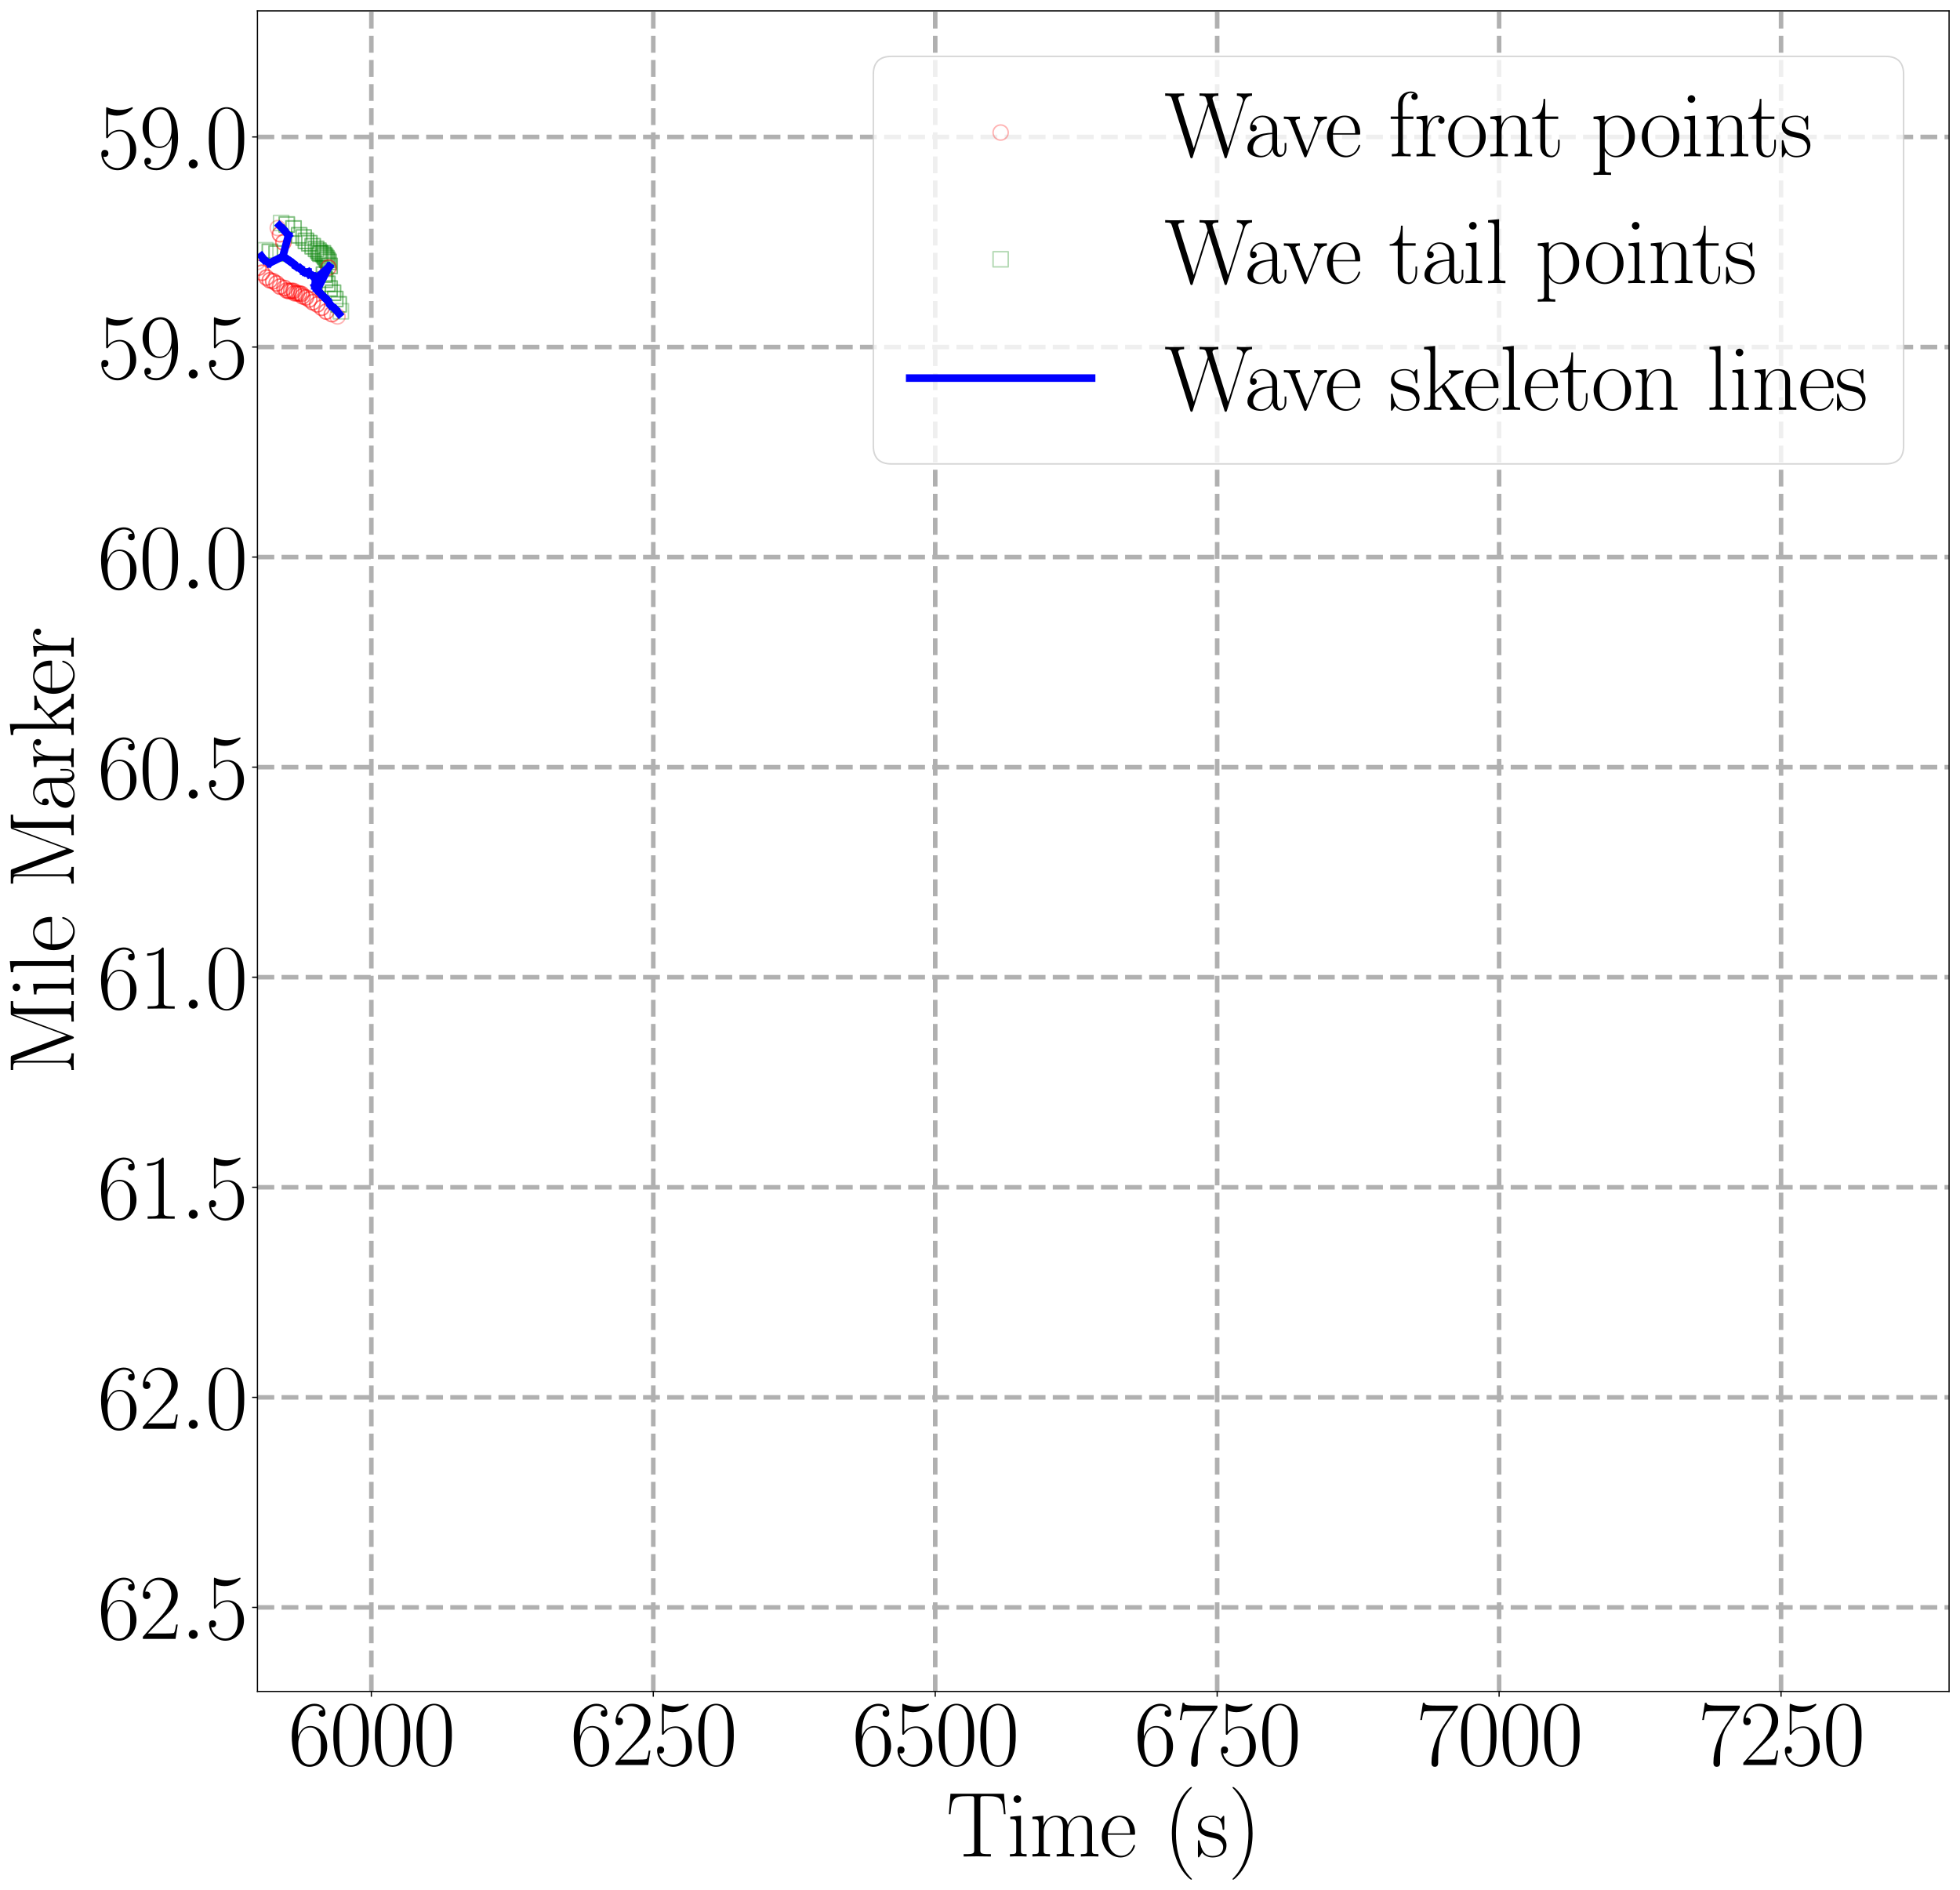 <?xml version="1.0" encoding="utf-8" standalone="no"?>
<!DOCTYPE svg PUBLIC "-//W3C//DTD SVG 1.1//EN"
  "http://www.w3.org/Graphics/SVG/1.1/DTD/svg11.dtd">
<svg xmlns:xlink="http://www.w3.org/1999/xlink" width="1293.039pt" height="1247.01pt" viewBox="0 0 1293.039 1247.01" xmlns="http://www.w3.org/2000/svg" version="1.1">
 <defs>
  <style type="text/css">*{stroke-linejoin: round; stroke-linecap: butt}</style>
 </defs>
 <g id="figure_1">
  <g id="patch_1">
   <path d="M 0 1247.01 
L 1293.039 1247.01 
L 1293.039 0 
L 0 0 
z
" style="fill: #ffffff"/>
  </g>
  <g id="axes_1">
   <g id="patch_2">
    <path d="M 169.839 1116 
L 1285.839 1116 
L 1285.839 7.2 
L 169.839 7.2 
L 169.839 1116 
z
" style="fill: none; opacity: 0"/>
   </g>
   <g id="PathCollection_1">
    <defs>
     <path id="C0_0_97314f91be" d="M 0 5 
C 1.326 5 2.598 4.473 3.536 3.536 
C 4.473 2.598 5 1.326 5 -0 
C 5 -1.326 4.473 -2.598 3.536 -3.536 
C 2.598 -4.473 1.326 -5 0 -5 
C -1.326 -5 -2.598 -4.473 -3.536 -3.536 
C -4.473 -2.598 -5 -1.326 -5 0 
C -5 1.326 -4.473 2.598 -3.536 3.536 
C -2.598 4.473 -1.326 5 0 5 
z
"/>
    </defs>
    <g clip-path="url(#p3c4542618c)">
     <use xlink:href="#C0_0_97314f91be" x="169.839" y="172.808" style="fill: none; stroke: #ff0000; stroke-opacity: 0.3"/>
    </g>
    <g clip-path="url(#p3c4542618c)">
     <use xlink:href="#C0_0_97314f91be" x="170.583" y="176.565" style="fill: none; stroke: #ff0000; stroke-opacity: 0.3"/>
    </g>
   </g>
   <g id="PathCollection_2">
    <path d="M 170.047 170.12 
L 180.047 170.12 
L 180.047 160.12 
L 170.047 160.12 
L 170.047 170.12 
z
" clip-path="url(#p3c4542618c)" style="fill: none; stroke: #008000; stroke-opacity: 0.3"/>
    <path d="M 173.023 171.167 
L 183.023 171.167 
L 183.023 161.167 
L 173.023 161.167 
L 173.023 171.167 
z
" clip-path="url(#p3c4542618c)" style="fill: none; stroke: #008000; stroke-opacity: 0.3"/>
   </g>
   <g id="PathCollection_3">
    <defs>
     <path id="C1_0_7e316faf91" d="M 0 5 
C 1.326 5 2.598 4.473 3.536 3.536 
C 4.473 2.598 5 1.326 5 -0 
C 5 -1.326 4.473 -2.598 3.536 -3.536 
C 2.598 -4.473 1.326 -5 0 -5 
C -1.326 -5 -2.598 -4.473 -3.536 -3.536 
C -4.473 -2.598 -5 -1.326 -5 0 
C -5 1.326 -4.473 2.598 -3.536 3.536 
C -2.598 4.473 -1.326 5 0 5 
z
"/>
    </defs>
    <g clip-path="url(#p3c4542618c)">
     <use xlink:href="#C1_0_7e316faf91" x="183.231" y="150.452" style="fill: none; stroke: #ff0000; stroke-opacity: 0.3"/>
    </g>
    <g clip-path="url(#p3c4542618c)">
     <use xlink:href="#C1_0_7e316faf91" x="184.719" y="154.53" style="fill: none; stroke: #ff0000; stroke-opacity: 0.3"/>
    </g>
   </g>
   <g id="PathCollection_4">
    <path d="M 180.463 152.097 
L 190.463 152.097 
L 190.463 142.097 
L 180.463 142.097 
L 180.463 152.097 
z
" clip-path="url(#p3c4542618c)" style="fill: none; stroke: #008000; stroke-opacity: 0.3"/>
    <path d="M 184.183 153.142 
L 194.183 153.142 
L 194.183 143.142 
L 184.183 143.142 
L 184.183 153.142 
z
" clip-path="url(#p3c4542618c)" style="fill: none; stroke: #008000; stroke-opacity: 0.3"/>
   </g>
   <g id="PathCollection_5">
    <defs>
     <path id="C2_0_2245c84e45" d="M 0 5 
C 1.326 5 2.598 4.473 3.536 3.536 
C 4.473 2.598 5 1.326 5 -0 
C 5 -1.326 4.473 -2.598 3.536 -3.536 
C 2.598 -4.473 1.326 -5 0 -5 
C -1.326 -5 -2.598 -4.473 -3.536 -3.536 
C -4.473 -2.598 -5 -1.326 -5 0 
C -5 1.326 -4.473 2.598 -3.536 3.536 
C -2.598 4.473 -1.326 5 0 5 
z
"/>
    </defs>
    <g clip-path="url(#p3c4542618c)">
     <use xlink:href="#C2_0_2245c84e45" x="170.583" y="176.565" style="fill: none; stroke: #ff0000; stroke-opacity: 0.3"/>
    </g>
    <g clip-path="url(#p3c4542618c)">
     <use xlink:href="#C2_0_2245c84e45" x="172.815" y="179.963" style="fill: none; stroke: #ff0000; stroke-opacity: 0.3"/>
    </g>
   </g>
   <g id="PathCollection_6">
    <path d="M 173.023 171.167 
L 183.023 171.167 
L 183.023 161.167 
L 173.023 161.167 
L 173.023 171.167 
z
" clip-path="url(#p3c4542618c)" style="fill: none; stroke: #008000; stroke-opacity: 0.3"/>
    <path d="M 177.487 172.312 
L 187.487 172.312 
L 187.487 162.312 
L 177.487 162.312 
L 177.487 172.312 
z
" clip-path="url(#p3c4542618c)" style="fill: none; stroke: #008000; stroke-opacity: 0.3"/>
   </g>
   <g id="PathCollection_7">
    <defs>
     <path id="C3_0_a056f35494" d="M 0 5 
C 1.326 5 2.598 4.473 3.536 3.536 
C 4.473 2.598 5 1.326 5 -0 
C 5 -1.326 4.473 -2.598 3.536 -3.536 
C 2.598 -4.473 1.326 -5 0 -5 
C -1.326 -5 -2.598 -4.473 -3.536 -3.536 
C -4.473 -2.598 -5 -1.326 -5 0 
C -5 1.326 -4.473 2.598 -3.536 3.536 
C -2.598 4.473 -1.326 5 0 5 
z
"/>
    </defs>
    <g clip-path="url(#p3c4542618c)">
     <use xlink:href="#C3_0_a056f35494" x="184.719" y="154.53" style="fill: none; stroke: #ff0000; stroke-opacity: 0.3"/>
    </g>
    <g clip-path="url(#p3c4542618c)">
     <use xlink:href="#C3_0_a056f35494" x="186.951" y="159.962" style="fill: none; stroke: #ff0000; stroke-opacity: 0.3"/>
    </g>
   </g>
   <g id="PathCollection_8">
    <path d="M 184.183 153.142 
L 194.183 153.142 
L 194.183 143.142 
L 184.183 143.142 
L 184.183 153.142 
z
" clip-path="url(#p3c4542618c)" style="fill: none; stroke: #008000; stroke-opacity: 0.3"/>
    <path d="M 188.647 155.771 
L 198.647 155.771 
L 198.647 145.771 
L 188.647 145.771 
L 188.647 155.771 
z
" clip-path="url(#p3c4542618c)" style="fill: none; stroke: #008000; stroke-opacity: 0.3"/>
   </g>
   <g id="PathCollection_9">
    <path d="M 172.815 184.963 
C 174.141 184.963 175.413 184.436 176.351 183.498 
C 177.288 182.561 177.815 181.289 177.815 179.963 
C 177.815 178.637 177.288 177.365 176.351 176.427 
C 175.413 175.49 174.141 174.963 172.815 174.963 
C 171.489 174.963 170.217 175.49 169.28 176.427 
C 168.342 177.365 167.815 178.637 167.815 179.963 
C 167.815 181.289 168.342 182.561 169.28 183.498 
C 170.217 184.436 171.489 184.963 172.815 184.963 
L 172.815 184.963 
z
" clip-path="url(#p3c4542618c)" style="fill: none; stroke: #ff0000; stroke-opacity: 0.3"/>
   </g>
   <g id="PathCollection_10">
    <path d="M 177.487 172.312 
L 187.487 172.312 
L 187.487 162.312 
L 177.487 162.312 
L 177.487 172.312 
z
" clip-path="url(#p3c4542618c)" style="fill: none; stroke: #008000; stroke-opacity: 0.3"/>
   </g>
   <g id="PathCollection_11">
    <path d="M 175.791 188.153 
C 177.117 188.153 178.389 187.626 179.327 186.689 
C 180.264 185.751 180.791 184.479 180.791 183.153 
C 180.791 181.827 180.264 180.555 179.327 179.617 
C 178.389 178.68 177.117 178.153 175.791 178.153 
C 174.465 178.153 173.193 178.68 172.256 179.617 
C 171.318 180.555 170.791 181.827 170.791 183.153 
C 170.791 184.479 171.318 185.751 172.256 186.689 
C 173.193 187.626 174.465 188.153 175.791 188.153 
L 175.791 188.153 
z
" clip-path="url(#p3c4542618c)" style="fill: none; stroke: #ff0000; stroke-opacity: 0.3"/>
   </g>
   <g id="PathCollection_12">
    <path d="M 192.367 160.251 
L 202.367 160.251 
L 202.367 150.251 
L 192.367 150.251 
L 192.367 160.251 
z
" clip-path="url(#p3c4542618c)" style="fill: none; stroke: #008000; stroke-opacity: 0.3"/>
   </g>
   <g id="PathCollection_13">
    <path d="M 186.951 164.962 
C 188.277 164.962 189.549 164.436 190.487 163.498 
C 191.424 162.56 191.951 161.288 191.951 159.962 
C 191.951 158.636 191.424 157.365 190.487 156.427 
C 189.549 155.489 188.277 154.962 186.951 154.962 
C 185.625 154.962 184.353 155.489 183.416 156.427 
C 182.478 157.365 181.951 158.636 181.951 159.962 
C 181.951 161.288 182.478 162.56 183.416 163.498 
C 184.353 164.436 185.625 164.962 186.951 164.962 
L 186.951 164.962 
z
" clip-path="url(#p3c4542618c)" style="fill: none; stroke: #ff0000; stroke-opacity: 0.3"/>
   </g>
   <g id="PathCollection_14">
    <path d="M 188.647 155.771 
L 198.647 155.771 
L 198.647 145.771 
L 188.647 145.771 
L 188.647 155.771 
z
" clip-path="url(#p3c4542618c)" style="fill: none; stroke: #008000; stroke-opacity: 0.3"/>
   </g>
   <g id="PathCollection_15">
    <defs>
     <path id="C4_0_55f776c949" d="M 0 5 
C 1.326 5 2.598 4.473 3.536 3.536 
C 4.473 2.598 5 1.326 5 -0 
C 5 -1.326 4.473 -2.598 3.536 -3.536 
C 2.598 -4.473 1.326 -5 0 -5 
C -1.326 -5 -2.598 -4.473 -3.536 -3.536 
C -4.473 -2.598 -5 -1.326 -5 0 
C -5 1.326 -4.473 2.598 -3.536 3.536 
C -2.598 4.473 -1.326 5 0 5 
z
"/>
    </defs>
    <g clip-path="url(#p3c4542618c)">
     <use xlink:href="#C4_0_55f776c949" x="175.791" y="183.153" style="fill: none; stroke: #ff0000; stroke-opacity: 0.3"/>
    </g>
    <g clip-path="url(#p3c4542618c)">
     <use xlink:href="#C4_0_55f776c949" x="178.023" y="184.945" style="fill: none; stroke: #ff0000; stroke-opacity: 0.3"/>
    </g>
   </g>
   <g id="PathCollection_16">
    <path d="M 192.367 160.251 
L 202.367 160.251 
L 202.367 150.251 
L 192.367 150.251 
L 192.367 160.251 
z
" clip-path="url(#p3c4542618c)" style="fill: none; stroke: #008000; stroke-opacity: 0.3"/>
    <path d="M 195.343 161.71 
L 205.343 161.71 
L 205.343 151.71 
L 195.343 151.71 
L 195.343 161.71 
z
" clip-path="url(#p3c4542618c)" style="fill: none; stroke: #008000; stroke-opacity: 0.3"/>
   </g>
   <g id="PathCollection_17">
    <defs>
     <path id="C5_0_faf1b3a413" d="M 0 5 
C 1.326 5 2.598 4.473 3.536 3.536 
C 4.473 2.598 5 1.326 5 -0 
C 5 -1.326 4.473 -2.598 3.536 -3.536 
C 2.598 -4.473 1.326 -5 0 -5 
C -1.326 -5 -2.598 -4.473 -3.536 -3.536 
C -4.473 -2.598 -5 -1.326 -5 0 
C -5 1.326 -4.473 2.598 -3.536 3.536 
C -2.598 4.473 -1.326 5 0 5 
z
"/>
    </defs>
    <g clip-path="url(#p3c4542618c)">
     <use xlink:href="#C5_0_faf1b3a413" x="178.023" y="184.945" style="fill: none; stroke: #ff0000; stroke-opacity: 0.3"/>
    </g>
    <g clip-path="url(#p3c4542618c)">
     <use xlink:href="#C5_0_faf1b3a413" x="180.255" y="185.58" style="fill: none; stroke: #ff0000; stroke-opacity: 0.3"/>
    </g>
   </g>
   <g id="PathCollection_18">
    <path d="M 195.343 161.71 
L 205.343 161.71 
L 205.343 151.71 
L 195.343 151.71 
L 195.343 161.71 
z
" clip-path="url(#p3c4542618c)" style="fill: none; stroke: #008000; stroke-opacity: 0.3"/>
    <path d="M 196.831 163.937 
L 206.831 163.937 
L 206.831 153.937 
L 196.831 153.937 
L 196.831 163.937 
z
" clip-path="url(#p3c4542618c)" style="fill: none; stroke: #008000; stroke-opacity: 0.3"/>
   </g>
   <g id="PathCollection_19">
    <defs>
     <path id="C6_0_303b2e8b34" d="M 0 5 
C 1.326 5 2.598 4.473 3.536 3.536 
C 4.473 2.598 5 1.326 5 -0 
C 5 -1.326 4.473 -2.598 3.536 -3.536 
C 2.598 -4.473 1.326 -5 0 -5 
C -1.326 -5 -2.598 -4.473 -3.536 -3.536 
C -4.473 -2.598 -5 -1.326 -5 0 
C -5 1.326 -4.473 2.598 -3.536 3.536 
C -2.598 4.473 -1.326 5 0 5 
z
"/>
    </defs>
    <g clip-path="url(#p3c4542618c)">
     <use xlink:href="#C6_0_303b2e8b34" x="180.255" y="185.58" style="fill: none; stroke: #ff0000; stroke-opacity: 0.3"/>
    </g>
    <g clip-path="url(#p3c4542618c)">
     <use xlink:href="#C6_0_303b2e8b34" x="182.487" y="187.032" style="fill: none; stroke: #ff0000; stroke-opacity: 0.3"/>
    </g>
   </g>
   <g id="PathCollection_20">
    <path d="M 196.831 163.937 
L 206.831 163.937 
L 206.831 153.937 
L 196.831 153.937 
L 196.831 163.937 
z
" clip-path="url(#p3c4542618c)" style="fill: none; stroke: #008000; stroke-opacity: 0.3"/>
    <path d="M 199.063 165.506 
L 209.063 165.506 
L 209.063 155.506 
L 199.063 155.506 
L 199.063 165.506 
z
" clip-path="url(#p3c4542618c)" style="fill: none; stroke: #008000; stroke-opacity: 0.3"/>
   </g>
   <g id="PathCollection_21">
    <defs>
     <path id="C7_0_425fb8fe9d" d="M 0 5 
C 1.326 5 2.598 4.473 3.536 3.536 
C 4.473 2.598 5 1.326 5 -0 
C 5 -1.326 4.473 -2.598 3.536 -3.536 
C 2.598 -4.473 1.326 -5 0 -5 
C -1.326 -5 -2.598 -4.473 -3.536 -3.536 
C -4.473 -2.598 -5 -1.326 -5 0 
C -5 1.326 -4.473 2.598 -3.536 3.536 
C -2.598 4.473 -1.326 5 0 5 
z
"/>
    </defs>
    <g clip-path="url(#p3c4542618c)">
     <use xlink:href="#C7_0_425fb8fe9d" x="182.487" y="187.032" style="fill: none; stroke: #ff0000; stroke-opacity: 0.3"/>
    </g>
    <g clip-path="url(#p3c4542618c)">
     <use xlink:href="#C7_0_425fb8fe9d" x="184.719" y="189.116" style="fill: none; stroke: #ff0000; stroke-opacity: 0.3"/>
    </g>
   </g>
   <g id="PathCollection_22">
    <path d="M 199.063 165.506 
L 209.063 165.506 
L 209.063 155.506 
L 199.063 155.506 
L 199.063 165.506 
z
" clip-path="url(#p3c4542618c)" style="fill: none; stroke: #008000; stroke-opacity: 0.3"/>
    <path d="M 201.295 167.471 
L 211.295 167.471 
L 211.295 157.471 
L 201.295 157.471 
L 201.295 167.471 
z
" clip-path="url(#p3c4542618c)" style="fill: none; stroke: #008000; stroke-opacity: 0.3"/>
   </g>
   <g id="PathCollection_23">
    <defs>
     <path id="C8_0_a755a8e51c" d="M 0 5 
C 1.326 5 2.598 4.473 3.536 3.536 
C 4.473 2.598 5 1.326 5 -0 
C 5 -1.326 4.473 -2.598 3.536 -3.536 
C 2.598 -4.473 1.326 -5 0 -5 
C -1.326 -5 -2.598 -4.473 -3.536 -3.536 
C -4.473 -2.598 -5 -1.326 -5 0 
C -5 1.326 -4.473 2.598 -3.536 3.536 
C -2.598 4.473 -1.326 5 0 5 
z
"/>
    </defs>
    <g clip-path="url(#p3c4542618c)">
     <use xlink:href="#C8_0_a755a8e51c" x="184.719" y="189.116" style="fill: none; stroke: #ff0000; stroke-opacity: 0.3"/>
    </g>
    <g clip-path="url(#p3c4542618c)">
     <use xlink:href="#C8_0_a755a8e51c" x="187.695" y="190.034" style="fill: none; stroke: #ff0000; stroke-opacity: 0.3"/>
    </g>
   </g>
   <g id="PathCollection_24">
    <path d="M 201.295 167.471 
L 211.295 167.471 
L 211.295 157.471 
L 201.295 157.471 
L 201.295 167.471 
z
" clip-path="url(#p3c4542618c)" style="fill: none; stroke: #008000; stroke-opacity: 0.3"/>
    <path d="M 203.527 169.221 
L 213.527 169.221 
L 213.527 159.221 
L 203.527 159.221 
L 203.527 169.221 
z
" clip-path="url(#p3c4542618c)" style="fill: none; stroke: #008000; stroke-opacity: 0.3"/>
   </g>
   <g id="PathCollection_25">
    <defs>
     <path id="C9_0_66b1b3f732" d="M 0 5 
C 1.326 5 2.598 4.473 3.536 3.536 
C 4.473 2.598 5 1.326 5 -0 
C 5 -1.326 4.473 -2.598 3.536 -3.536 
C 2.598 -4.473 1.326 -5 0 -5 
C -1.326 -5 -2.598 -4.473 -3.536 -3.536 
C -4.473 -2.598 -5 -1.326 -5 0 
C -5 1.326 -4.473 2.598 -3.536 3.536 
C -2.598 4.473 -1.326 5 0 5 
z
"/>
    </defs>
    <g clip-path="url(#p3c4542618c)">
     <use xlink:href="#C9_0_66b1b3f732" x="187.695" y="190.034" style="fill: none; stroke: #ff0000; stroke-opacity: 0.3"/>
    </g>
    <g clip-path="url(#p3c4542618c)">
     <use xlink:href="#C9_0_66b1b3f732" x="189.183" y="191.671" style="fill: none; stroke: #ff0000; stroke-opacity: 0.3"/>
    </g>
   </g>
   <g id="PathCollection_26">
    <path d="M 203.527 169.221 
L 213.527 169.221 
L 213.527 159.221 
L 203.527 159.221 
L 203.527 169.221 
z
" clip-path="url(#p3c4542618c)" style="fill: none; stroke: #008000; stroke-opacity: 0.3"/>
    <path d="M 205.015 170.429 
L 215.015 170.429 
L 215.015 160.429 
L 205.015 160.429 
L 205.015 170.429 
z
" clip-path="url(#p3c4542618c)" style="fill: none; stroke: #008000; stroke-opacity: 0.3"/>
   </g>
   <g id="PathCollection_27">
    <defs>
     <path id="Ca_0_f5d7bb5f57" d="M 0 5 
C 1.326 5 2.598 4.473 3.536 3.536 
C 4.473 2.598 5 1.326 5 -0 
C 5 -1.326 4.473 -2.598 3.536 -3.536 
C 2.598 -4.473 1.326 -5 0 -5 
C -1.326 -5 -2.598 -4.473 -3.536 -3.536 
C -4.473 -2.598 -5 -1.326 -5 0 
C -5 1.326 -4.473 2.598 -3.536 3.536 
C -2.598 4.473 -1.326 5 0 5 
z
"/>
    </defs>
    <g clip-path="url(#p3c4542618c)">
     <use xlink:href="#Ca_0_f5d7bb5f57" x="189.183" y="191.671" style="fill: none; stroke: #ff0000; stroke-opacity: 0.3"/>
    </g>
    <g clip-path="url(#p3c4542618c)">
     <use xlink:href="#Ca_0_f5d7bb5f57" x="190.671" y="192.106" style="fill: none; stroke: #ff0000; stroke-opacity: 0.3"/>
    </g>
   </g>
   <g id="PathCollection_28">
    <path d="M 205.015 170.429 
L 215.015 170.429 
L 215.015 160.429 
L 205.015 160.429 
L 205.015 170.429 
z
" clip-path="url(#p3c4542618c)" style="fill: none; stroke: #008000; stroke-opacity: 0.3"/>
    <path d="M 205.759 171.67 
L 215.759 171.67 
L 215.759 161.67 
L 205.759 161.67 
L 205.759 171.67 
z
" clip-path="url(#p3c4542618c)" style="fill: none; stroke: #008000; stroke-opacity: 0.3"/>
   </g>
   <g id="PathCollection_29">
    <defs>
     <path id="Cb_0_060d4f5560" d="M 0 5 
C 1.326 5 2.598 4.473 3.536 3.536 
C 4.473 2.598 5 1.326 5 -0 
C 5 -1.326 4.473 -2.598 3.536 -3.536 
C 2.598 -4.473 1.326 -5 0 -5 
C -1.326 -5 -2.598 -4.473 -3.536 -3.536 
C -4.473 -2.598 -5 -1.326 -5 0 
C -5 1.326 -4.473 2.598 -3.536 3.536 
C -2.598 4.473 -1.326 5 0 5 
z
"/>
    </defs>
    <g clip-path="url(#p3c4542618c)">
     <use xlink:href="#Cb_0_060d4f5560" x="190.671" y="192.106" style="fill: none; stroke: #ff0000; stroke-opacity: 0.3"/>
    </g>
    <g clip-path="url(#p3c4542618c)">
     <use xlink:href="#Cb_0_060d4f5560" x="192.159" y="191.912" style="fill: none; stroke: #ff0000; stroke-opacity: 0.3"/>
    </g>
   </g>
   <g id="PathCollection_30">
    <path d="M 205.759 171.67 
L 215.759 171.67 
L 215.759 161.67 
L 205.759 161.67 
L 205.759 171.67 
z
" clip-path="url(#p3c4542618c)" style="fill: none; stroke: #008000; stroke-opacity: 0.3"/>
    <path d="M 206.503 172.386 
L 216.503 172.386 
L 216.503 162.386 
L 206.503 162.386 
L 206.503 172.386 
z
" clip-path="url(#p3c4542618c)" style="fill: none; stroke: #008000; stroke-opacity: 0.3"/>
   </g>
   <g id="PathCollection_31">
    <defs>
     <path id="Cc_0_8312b7e6ef" d="M 0 5 
C 1.326 5 2.598 4.473 3.536 3.536 
C 4.473 2.598 5 1.326 5 -0 
C 5 -1.326 4.473 -2.598 3.536 -3.536 
C 2.598 -4.473 1.326 -5 0 -5 
C -1.326 -5 -2.598 -4.473 -3.536 -3.536 
C -4.473 -2.598 -5 -1.326 -5 0 
C -5 1.326 -4.473 2.598 -3.536 3.536 
C -2.598 4.473 -1.326 5 0 5 
z
"/>
    </defs>
    <g clip-path="url(#p3c4542618c)">
     <use xlink:href="#Cc_0_8312b7e6ef" x="192.159" y="191.912" style="fill: none; stroke: #ff0000; stroke-opacity: 0.3"/>
    </g>
    <g clip-path="url(#p3c4542618c)">
     <use xlink:href="#Cc_0_8312b7e6ef" x="193.647" y="191.984" style="fill: none; stroke: #ff0000; stroke-opacity: 0.3"/>
    </g>
   </g>
   <g id="PathCollection_32">
    <path d="M 206.503 172.386 
L 216.503 172.386 
L 216.503 162.386 
L 206.503 162.386 
L 206.503 172.386 
z
" clip-path="url(#p3c4542618c)" style="fill: none; stroke: #008000; stroke-opacity: 0.3"/>
    <path d="M 207.991 172.179 
L 217.991 172.179 
L 217.991 162.179 
L 207.991 162.179 
L 207.991 172.179 
z
" clip-path="url(#p3c4542618c)" style="fill: none; stroke: #008000; stroke-opacity: 0.3"/>
   </g>
   <g id="PathCollection_33">
    <defs>
     <path id="Cd_0_52a31fe4d2" d="M 0 5 
C 1.326 5 2.598 4.473 3.536 3.536 
C 4.473 2.598 5 1.326 5 -0 
C 5 -1.326 4.473 -2.598 3.536 -3.536 
C 2.598 -4.473 1.326 -5 0 -5 
C -1.326 -5 -2.598 -4.473 -3.536 -3.536 
C -4.473 -2.598 -5 -1.326 -5 0 
C -5 1.326 -4.473 2.598 -3.536 3.536 
C -2.598 4.473 -1.326 5 0 5 
z
"/>
    </defs>
    <g clip-path="url(#p3c4542618c)">
     <use xlink:href="#Cd_0_52a31fe4d2" x="193.647" y="191.984" style="fill: none; stroke: #ff0000; stroke-opacity: 0.3"/>
    </g>
    <g clip-path="url(#p3c4542618c)">
     <use xlink:href="#Cd_0_52a31fe4d2" x="194.391" y="193.457" style="fill: none; stroke: #ff0000; stroke-opacity: 0.3"/>
    </g>
   </g>
   <g id="PathCollection_34">
    <path d="M 207.991 172.179 
L 217.991 172.179 
L 217.991 162.179 
L 207.991 162.179 
L 207.991 172.179 
z
" clip-path="url(#p3c4542618c)" style="fill: none; stroke: #008000; stroke-opacity: 0.3"/>
    <path d="M 208.735 173.344 
L 218.735 173.344 
L 218.735 163.344 
L 208.735 163.344 
L 208.735 173.344 
z
" clip-path="url(#p3c4542618c)" style="fill: none; stroke: #008000; stroke-opacity: 0.3"/>
   </g>
   <g id="PathCollection_35">
    <defs>
     <path id="Ce_0_d33122544f" d="M 0 5 
C 1.326 5 2.598 4.473 3.536 3.536 
C 4.473 2.598 5 1.326 5 -0 
C 5 -1.326 4.473 -2.598 3.536 -3.536 
C 2.598 -4.473 1.326 -5 0 -5 
C -1.326 -5 -2.598 -4.473 -3.536 -3.536 
C -4.473 -2.598 -5 -1.326 -5 0 
C -5 1.326 -4.473 2.598 -3.536 3.536 
C -2.598 4.473 -1.326 5 0 5 
z
"/>
    </defs>
    <g clip-path="url(#p3c4542618c)">
     <use xlink:href="#Ce_0_d33122544f" x="194.391" y="193.457" style="fill: none; stroke: #ff0000; stroke-opacity: 0.3"/>
    </g>
    <g clip-path="url(#p3c4542618c)">
     <use xlink:href="#Ce_0_d33122544f" x="195.879" y="193.462" style="fill: none; stroke: #ff0000; stroke-opacity: 0.3"/>
    </g>
   </g>
   <g id="PathCollection_36">
    <path d="M 208.735 173.344 
L 218.735 173.344 
L 218.735 163.344 
L 208.735 163.344 
L 208.735 173.344 
z
" clip-path="url(#p3c4542618c)" style="fill: none; stroke: #008000; stroke-opacity: 0.3"/>
    <path d="M 209.479 174.239 
L 219.479 174.239 
L 219.479 164.239 
L 209.479 164.239 
L 209.479 174.239 
z
" clip-path="url(#p3c4542618c)" style="fill: none; stroke: #008000; stroke-opacity: 0.3"/>
   </g>
   <g id="PathCollection_37">
    <defs>
     <path id="Cf_0_d8d198d90c" d="M 0 5 
C 1.326 5 2.598 4.473 3.536 3.536 
C 4.473 2.598 5 1.326 5 -0 
C 5 -1.326 4.473 -2.598 3.536 -3.536 
C 2.598 -4.473 1.326 -5 0 -5 
C -1.326 -5 -2.598 -4.473 -3.536 -3.536 
C -4.473 -2.598 -5 -1.326 -5 0 
C -5 1.326 -4.473 2.598 -3.536 3.536 
C -2.598 4.473 -1.326 5 0 5 
z
"/>
    </defs>
    <g clip-path="url(#p3c4542618c)">
     <use xlink:href="#Cf_0_d8d198d90c" x="195.879" y="193.462" style="fill: none; stroke: #ff0000; stroke-opacity: 0.3"/>
    </g>
    <g clip-path="url(#p3c4542618c)">
     <use xlink:href="#Cf_0_d8d198d90c" x="197.367" y="193.621" style="fill: none; stroke: #ff0000; stroke-opacity: 0.3"/>
    </g>
   </g>
   <g id="PathCollection_38">
    <path d="M 209.479 174.239 
L 219.479 174.239 
L 219.479 164.239 
L 209.479 164.239 
L 209.479 174.239 
z
" clip-path="url(#p3c4542618c)" style="fill: none; stroke: #008000; stroke-opacity: 0.3"/>
    <path d="M 210.223 175.294 
L 220.223 175.294 
L 220.223 165.294 
L 210.223 165.294 
L 210.223 175.294 
z
" clip-path="url(#p3c4542618c)" style="fill: none; stroke: #008000; stroke-opacity: 0.3"/>
   </g>
   <g id="PathCollection_39">
    <defs>
     <path id="C10_0_d995c1060a" d="M 0 5 
C 1.326 5 2.598 4.473 3.536 3.536 
C 4.473 2.598 5 1.326 5 -0 
C 5 -1.326 4.473 -2.598 3.536 -3.536 
C 2.598 -4.473 1.326 -5 0 -5 
C -1.326 -5 -2.598 -4.473 -3.536 -3.536 
C -4.473 -2.598 -5 -1.326 -5 0 
C -5 1.326 -4.473 2.598 -3.536 3.536 
C -2.598 4.473 -1.326 5 0 5 
z
"/>
    </defs>
    <g clip-path="url(#p3c4542618c)">
     <use xlink:href="#C10_0_d995c1060a" x="197.367" y="193.621" style="fill: none; stroke: #ff0000; stroke-opacity: 0.3"/>
    </g>
    <g clip-path="url(#p3c4542618c)">
     <use xlink:href="#C10_0_d995c1060a" x="198.855" y="193.95" style="fill: none; stroke: #ff0000; stroke-opacity: 0.3"/>
    </g>
   </g>
   <g id="PathCollection_40">
    <path d="M 210.223 175.294 
L 220.223 175.294 
L 220.223 165.294 
L 210.223 165.294 
L 210.223 175.294 
z
" clip-path="url(#p3c4542618c)" style="fill: none; stroke: #008000; stroke-opacity: 0.3"/>
    <path d="M 210.967 176.453 
L 220.967 176.453 
L 220.967 166.453 
L 210.967 166.453 
L 210.967 176.453 
z
" clip-path="url(#p3c4542618c)" style="fill: none; stroke: #008000; stroke-opacity: 0.3"/>
   </g>
   <g id="PathCollection_41">
    <defs>
     <path id="C11_0_567d7f43b4" d="M 0 5 
C 1.326 5 2.598 4.473 3.536 3.536 
C 4.473 2.598 5 1.326 5 -0 
C 5 -1.326 4.473 -2.598 3.536 -3.536 
C 2.598 -4.473 1.326 -5 0 -5 
C -1.326 -5 -2.598 -4.473 -3.536 -3.536 
C -4.473 -2.598 -5 -1.326 -5 0 
C -5 1.326 -4.473 2.598 -3.536 3.536 
C -2.598 4.473 -1.326 5 0 5 
z
"/>
    </defs>
    <g clip-path="url(#p3c4542618c)">
     <use xlink:href="#C11_0_567d7f43b4" x="198.855" y="193.95" style="fill: none; stroke: #ff0000; stroke-opacity: 0.3"/>
    </g>
    <g clip-path="url(#p3c4542618c)">
     <use xlink:href="#C11_0_567d7f43b4" x="199.599" y="195.524" style="fill: none; stroke: #ff0000; stroke-opacity: 0.3"/>
    </g>
   </g>
   <g id="PathCollection_42">
    <path d="M 210.967 176.453 
L 220.967 176.453 
L 220.967 166.453 
L 210.967 166.453 
L 210.967 176.453 
z
" clip-path="url(#p3c4542618c)" style="fill: none; stroke: #008000; stroke-opacity: 0.3"/>
    <path d="M 211.711 177.774 
L 221.711 177.774 
L 221.711 167.774 
L 211.711 167.774 
L 211.711 177.774 
z
" clip-path="url(#p3c4542618c)" style="fill: none; stroke: #008000; stroke-opacity: 0.3"/>
   </g>
   <g id="PathCollection_43">
    <path d="M 199.599 200.524 
C 200.925 200.524 202.197 199.997 203.135 199.06 
C 204.072 198.122 204.599 196.85 204.599 195.524 
C 204.599 194.198 204.072 192.926 203.135 191.989 
C 202.197 191.051 200.925 190.524 199.599 190.524 
C 198.273 190.524 197.001 191.051 196.064 191.989 
C 195.126 192.926 194.599 194.198 194.599 195.524 
C 194.599 196.85 195.126 198.122 196.064 199.06 
C 197.001 199.997 198.273 200.524 199.599 200.524 
L 199.599 200.524 
z
" clip-path="url(#p3c4542618c)" style="fill: none; stroke: #ff0000; stroke-opacity: 0.3"/>
   </g>
   <g id="PathCollection_44">
    <path d="M 211.711 177.774 
L 221.711 177.774 
L 221.711 167.774 
L 211.711 167.774 
L 211.711 177.774 
z
" clip-path="url(#p3c4542618c)" style="fill: none; stroke: #008000; stroke-opacity: 0.3"/>
   </g>
   <g id="PathCollection_45">
    <path d="M 201.831 201.247 
C 203.157 201.247 204.429 200.72 205.367 199.783 
C 206.304 198.845 206.831 197.573 206.831 196.247 
C 206.831 194.921 206.304 193.649 205.367 192.711 
C 204.429 191.774 203.157 191.247 201.831 191.247 
C 200.505 191.247 199.233 191.774 198.296 192.711 
C 197.358 193.649 196.831 194.921 196.831 196.247 
C 196.831 197.573 197.358 198.845 198.296 199.783 
C 199.233 200.72 200.505 201.247 201.831 201.247 
L 201.831 201.247 
z
" clip-path="url(#p3c4542618c)" style="fill: none; stroke: #ff0000; stroke-opacity: 0.3"/>
   </g>
   <g id="PathCollection_46">
    <path d="M 208.735 186.229 
L 218.735 186.229 
L 218.735 176.229 
L 208.735 176.229 
L 208.735 186.229 
z
" clip-path="url(#p3c4542618c)" style="fill: none; stroke: #008000; stroke-opacity: 0.3"/>
   </g>
   <g id="PathCollection_47">
    <path d="M 216.711 181.575 
C 218.037 181.575 219.309 181.048 220.247 180.111 
C 221.184 179.173 221.711 177.901 221.711 176.575 
C 221.711 175.249 221.184 173.977 220.247 173.04 
C 219.309 172.102 218.037 171.575 216.711 171.575 
C 215.385 171.575 214.113 172.102 213.176 173.04 
C 212.238 173.977 211.711 175.249 211.711 176.575 
C 211.711 177.901 212.238 179.173 213.176 180.111 
C 214.113 181.048 215.385 181.575 216.711 181.575 
L 216.711 181.575 
z
" clip-path="url(#p3c4542618c)" style="fill: none; stroke: #ff0000; stroke-opacity: 0.3"/>
   </g>
   <g id="PathCollection_48">
    <path d="M 212.455 180.425 
L 222.455 180.425 
L 222.455 170.425 
L 212.455 170.425 
L 212.455 180.425 
z
" clip-path="url(#p3c4542618c)" style="fill: none; stroke: #008000; stroke-opacity: 0.3"/>
   </g>
   <g id="PathCollection_49">
    <path d="M 204.063 202.584 
C 205.389 202.584 206.661 202.057 207.599 201.12 
C 208.536 200.182 209.063 198.91 209.063 197.584 
C 209.063 196.258 208.536 194.986 207.599 194.049 
C 206.661 193.111 205.389 192.584 204.063 192.584 
C 202.737 192.584 201.465 193.111 200.528 194.049 
C 199.59 194.986 199.063 196.258 199.063 197.584 
C 199.063 198.91 199.59 200.182 200.528 201.12 
C 201.465 202.057 202.737 202.584 204.063 202.584 
L 204.063 202.584 
z
" clip-path="url(#p3c4542618c)" style="fill: none; stroke: #ff0000; stroke-opacity: 0.3"/>
   </g>
   <g id="PathCollection_50">
    <path d="M 209.479 189.546 
L 219.479 189.546 
L 219.479 179.546 
L 209.479 179.546 
L 209.479 189.546 
z
" clip-path="url(#p3c4542618c)" style="fill: none; stroke: #008000; stroke-opacity: 0.3"/>
   </g>
   <g id="PathCollection_51">
    <path d="M 201.831 201.247 
C 203.157 201.247 204.429 200.72 205.367 199.783 
C 206.304 198.845 206.831 197.573 206.831 196.247 
C 206.831 194.921 206.304 193.649 205.367 192.711 
C 204.429 191.774 203.157 191.247 201.831 191.247 
C 200.505 191.247 199.233 191.774 198.296 192.711 
C 197.358 193.649 196.831 194.921 196.831 196.247 
C 196.831 197.573 197.358 198.845 198.296 199.783 
C 199.233 200.72 200.505 201.247 201.831 201.247 
L 201.831 201.247 
z
" clip-path="url(#p3c4542618c)" style="fill: none; stroke: #ff0000; stroke-opacity: 0.3"/>
   </g>
   <g id="PathCollection_52">
    <path d="M 208.735 186.229 
L 218.735 186.229 
L 218.735 176.229 
L 208.735 176.229 
L 208.735 186.229 
z
" clip-path="url(#p3c4542618c)" style="fill: none; stroke: #008000; stroke-opacity: 0.3"/>
   </g>
   <g id="PathCollection_53">
    <path d="M 216.711 181.575 
C 218.037 181.575 219.309 181.048 220.247 180.111 
C 221.184 179.173 221.711 177.901 221.711 176.575 
C 221.711 175.249 221.184 173.977 220.247 173.04 
C 219.309 172.102 218.037 171.575 216.711 171.575 
C 215.385 171.575 214.113 172.102 213.176 173.04 
C 212.238 173.977 211.711 175.249 211.711 176.575 
C 211.711 177.901 212.238 179.173 213.176 180.111 
C 214.113 181.048 215.385 181.575 216.711 181.575 
L 216.711 181.575 
z
" clip-path="url(#p3c4542618c)" style="fill: none; stroke: #ff0000; stroke-opacity: 0.3"/>
   </g>
   <g id="PathCollection_54">
    <path d="M 212.455 180.425 
L 222.455 180.425 
L 222.455 170.425 
L 212.455 170.425 
L 212.455 180.425 
z
" clip-path="url(#p3c4542618c)" style="fill: none; stroke: #008000; stroke-opacity: 0.3"/>
   </g>
   <g id="PathCollection_55">
    <defs>
     <path id="C12_0_d3edd4dd47" d="M 0 5 
C 1.326 5 2.598 4.473 3.536 3.536 
C 4.473 2.598 5 1.326 5 -0 
C 5 -1.326 4.473 -2.598 3.536 -3.536 
C 2.598 -4.473 1.326 -5 0 -5 
C -1.326 -5 -2.598 -4.473 -3.536 -3.536 
C -4.473 -2.598 -5 -1.326 -5 0 
C -5 1.326 -4.473 2.598 -3.536 3.536 
C -2.598 4.473 -1.326 5 0 5 
z
"/>
    </defs>
    <g clip-path="url(#p3c4542618c)">
     <use xlink:href="#C12_0_d3edd4dd47" x="204.063" y="197.584" style="fill: none; stroke: #ff0000; stroke-opacity: 0.3"/>
    </g>
    <g clip-path="url(#p3c4542618c)">
     <use xlink:href="#C12_0_d3edd4dd47" x="206.295" y="199.421" style="fill: none; stroke: #ff0000; stroke-opacity: 0.3"/>
    </g>
   </g>
   <g id="PathCollection_56">
    <path d="M 209.479 189.546 
L 219.479 189.546 
L 219.479 179.546 
L 209.479 179.546 
L 209.479 189.546 
z
" clip-path="url(#p3c4542618c)" style="fill: none; stroke: #008000; stroke-opacity: 0.3"/>
    <path d="M 210.967 192.242 
L 220.967 192.242 
L 220.967 182.242 
L 210.967 182.242 
L 210.967 192.242 
z
" clip-path="url(#p3c4542618c)" style="fill: none; stroke: #008000; stroke-opacity: 0.3"/>
   </g>
   <g id="PathCollection_57">
    <defs>
     <path id="C13_0_f1d4c1f752" d="M 0 5 
C 1.326 5 2.598 4.473 3.536 3.536 
C 4.473 2.598 5 1.326 5 -0 
C 5 -1.326 4.473 -2.598 3.536 -3.536 
C 2.598 -4.473 1.326 -5 0 -5 
C -1.326 -5 -2.598 -4.473 -3.536 -3.536 
C -4.473 -2.598 -5 -1.326 -5 0 
C -5 1.326 -4.473 2.598 -3.536 3.536 
C -2.598 4.473 -1.326 5 0 5 
z
"/>
    </defs>
    <g clip-path="url(#p3c4542618c)">
     <use xlink:href="#C13_0_f1d4c1f752" x="206.295" y="199.421" style="fill: none; stroke: #ff0000; stroke-opacity: 0.3"/>
    </g>
    <g clip-path="url(#p3c4542618c)">
     <use xlink:href="#C13_0_f1d4c1f752" x="209.271" y="200.833" style="fill: none; stroke: #ff0000; stroke-opacity: 0.3"/>
    </g>
   </g>
   <g id="PathCollection_58">
    <path d="M 210.967 192.242 
L 220.967 192.242 
L 220.967 182.242 
L 210.967 182.242 
L 210.967 192.242 
z
" clip-path="url(#p3c4542618c)" style="fill: none; stroke: #008000; stroke-opacity: 0.3"/>
    <path d="M 212.455 195.373 
L 222.455 195.373 
L 222.455 185.373 
L 212.455 185.373 
L 212.455 195.373 
z
" clip-path="url(#p3c4542618c)" style="fill: none; stroke: #008000; stroke-opacity: 0.3"/>
   </g>
   <g id="PathCollection_59">
    <defs>
     <path id="C14_0_487fb375d0" d="M 0 5 
C 1.326 5 2.598 4.473 3.536 3.536 
C 4.473 2.598 5 1.326 5 -0 
C 5 -1.326 4.473 -2.598 3.536 -3.536 
C 2.598 -4.473 1.326 -5 0 -5 
C -1.326 -5 -2.598 -4.473 -3.536 -3.536 
C -4.473 -2.598 -5 -1.326 -5 0 
C -5 1.326 -4.473 2.598 -3.536 3.536 
C -2.598 4.473 -1.326 5 0 5 
z
"/>
    </defs>
    <g clip-path="url(#p3c4542618c)">
     <use xlink:href="#C14_0_487fb375d0" x="209.271" y="200.833" style="fill: none; stroke: #ff0000; stroke-opacity: 0.3"/>
    </g>
    <g clip-path="url(#p3c4542618c)">
     <use xlink:href="#C14_0_487fb375d0" x="212.247" y="203.078" style="fill: none; stroke: #ff0000; stroke-opacity: 0.3"/>
    </g>
   </g>
   <g id="PathCollection_60">
    <path d="M 212.455 195.373 
L 222.455 195.373 
L 222.455 185.373 
L 212.455 185.373 
L 212.455 195.373 
z
" clip-path="url(#p3c4542618c)" style="fill: none; stroke: #008000; stroke-opacity: 0.3"/>
    <path d="M 214.687 198.16 
L 224.687 198.16 
L 224.687 188.16 
L 214.687 188.16 
L 214.687 198.16 
z
" clip-path="url(#p3c4542618c)" style="fill: none; stroke: #008000; stroke-opacity: 0.3"/>
   </g>
   <g id="PathCollection_61">
    <defs>
     <path id="C15_0_17807119a6" d="M 0 5 
C 1.326 5 2.598 4.473 3.536 3.536 
C 4.473 2.598 5 1.326 5 -0 
C 5 -1.326 4.473 -2.598 3.536 -3.536 
C 2.598 -4.473 1.326 -5 0 -5 
C -1.326 -5 -2.598 -4.473 -3.536 -3.536 
C -4.473 -2.598 -5 -1.326 -5 0 
C -5 1.326 -4.473 2.598 -3.536 3.536 
C -2.598 4.473 -1.326 5 0 5 
z
"/>
    </defs>
    <g clip-path="url(#p3c4542618c)">
     <use xlink:href="#C15_0_17807119a6" x="212.247" y="203.078" style="fill: none; stroke: #ff0000; stroke-opacity: 0.3"/>
    </g>
    <g clip-path="url(#p3c4542618c)">
     <use xlink:href="#C15_0_17807119a6" x="215.223" y="205.577" style="fill: none; stroke: #ff0000; stroke-opacity: 0.3"/>
    </g>
   </g>
   <g id="PathCollection_62">
    <path d="M 214.687 198.16 
L 224.687 198.16 
L 224.687 188.16 
L 214.687 188.16 
L 214.687 198.16 
z
" clip-path="url(#p3c4542618c)" style="fill: none; stroke: #008000; stroke-opacity: 0.3"/>
    <path d="M 216.175 202.297 
L 226.175 202.297 
L 226.175 192.297 
L 216.175 192.297 
L 216.175 202.297 
z
" clip-path="url(#p3c4542618c)" style="fill: none; stroke: #008000; stroke-opacity: 0.3"/>
   </g>
   <g id="PathCollection_63">
    <defs>
     <path id="C16_0_f46314ba4f" d="M 0 5 
C 1.326 5 2.598 4.473 3.536 3.536 
C 4.473 2.598 5 1.326 5 -0 
C 5 -1.326 4.473 -2.598 3.536 -3.536 
C 2.598 -4.473 1.326 -5 0 -5 
C -1.326 -5 -2.598 -4.473 -3.536 -3.536 
C -4.473 -2.598 -5 -1.326 -5 0 
C -5 1.326 -4.473 2.598 -3.536 3.536 
C -2.598 4.473 -1.326 5 0 5 
z
"/>
    </defs>
    <g clip-path="url(#p3c4542618c)">
     <use xlink:href="#C16_0_f46314ba4f" x="215.223" y="205.577" style="fill: none; stroke: #ff0000; stroke-opacity: 0.3"/>
    </g>
    <g clip-path="url(#p3c4542618c)">
     <use xlink:href="#C16_0_f46314ba4f" x="218.943" y="207.25" style="fill: none; stroke: #ff0000; stroke-opacity: 0.3"/>
    </g>
   </g>
   <g id="PathCollection_64">
    <path d="M 216.175 202.297 
L 226.175 202.297 
L 226.175 192.297 
L 216.175 192.297 
L 216.175 202.297 
z
" clip-path="url(#p3c4542618c)" style="fill: none; stroke: #008000; stroke-opacity: 0.3"/>
    <path d="M 218.407 205.788 
L 228.407 205.788 
L 228.407 195.788 
L 218.407 195.788 
L 218.407 205.788 
z
" clip-path="url(#p3c4542618c)" style="fill: none; stroke: #008000; stroke-opacity: 0.3"/>
   </g>
   <g id="PathCollection_65">
    <defs>
     <path id="C17_0_c6f8d86228" d="M 0 5 
C 1.326 5 2.598 4.473 3.536 3.536 
C 4.473 2.598 5 1.326 5 -0 
C 5 -1.326 4.473 -2.598 3.536 -3.536 
C 2.598 -4.473 1.326 -5 0 -5 
C -1.326 -5 -2.598 -4.473 -3.536 -3.536 
C -4.473 -2.598 -5 -1.326 -5 0 
C -5 1.326 -4.473 2.598 -3.536 3.536 
C -2.598 4.473 -1.326 5 0 5 
z
"/>
    </defs>
    <g clip-path="url(#p3c4542618c)">
     <use xlink:href="#C17_0_c6f8d86228" x="218.943" y="207.25" style="fill: none; stroke: #ff0000; stroke-opacity: 0.3"/>
    </g>
    <g clip-path="url(#p3c4542618c)">
     <use xlink:href="#C17_0_c6f8d86228" x="222.663" y="208.769" style="fill: none; stroke: #ff0000; stroke-opacity: 0.3"/>
    </g>
   </g>
   <g id="PathCollection_66">
    <path d="M 218.407 205.788 
L 228.407 205.788 
L 228.407 195.788 
L 218.407 195.788 
L 218.407 205.788 
z
" clip-path="url(#p3c4542618c)" style="fill: none; stroke: #008000; stroke-opacity: 0.3"/>
    <path d="M 219.895 210.377 
L 229.895 210.377 
L 229.895 200.377 
L 219.895 200.377 
L 219.895 210.377 
z
" clip-path="url(#p3c4542618c)" style="fill: none; stroke: #008000; stroke-opacity: 0.3"/>
   </g>
   <g id="matplotlib.axis_1">
    <g id="xtick_1">
     <g id="line2d_1">
      <path d="M 244.983 1116 
L 244.983 7.2 
" clip-path="url(#p3c4542618c)" style="fill: none; stroke-dasharray: 11.1,4.8; stroke-dashoffset: 0; stroke: #b0b0b0; stroke-width: 3"/>
     </g>
     <g id="line2d_2">
      <defs>
       <path id="m6c3aeb0279" d="M 0 0 
L 0 3.5 
" style="stroke: #000000; stroke-width: 0.8"/>
      </defs>
      <g>
       <use xlink:href="#m6c3aeb0279" x="244.983" y="1116" style="stroke: #000000; stroke-width: 0.8"/>
      </g>
     </g>
     <g id="text_1">
      <!-- $\mathdefault{6000}$ -->
      <g transform="translate(190.154 1164.511) scale(0.6 -0.6)">
       <defs>
        <path id="CMR17-36" d="M 678 2198 
C 678 3712 1395 4076 1811 4076 
C 1946 4076 2272 4049 2400 3782 
C 2298 3782 2106 3782 2106 3558 
C 2106 3385 2246 3328 2336 3328 
C 2394 3328 2566 3353 2566 3571 
C 2566 3987 2246 4224 1805 4224 
C 1043 4224 243 3411 243 2011 
C 243 257 966 -128 1478 -128 
C 2099 -128 2688 431 2688 1295 
C 2688 2101 2170 2688 1517 2688 
C 1126 2688 838 2430 678 1979 
L 678 2198 
z
M 1478 25 
C 691 25 691 1212 691 1450 
C 691 1914 909 2585 1504 2585 
C 1613 2585 1926 2585 2138 2140 
C 2253 1889 2253 1624 2253 1302 
C 2253 954 2253 696 2118 438 
C 1978 173 1773 25 1478 25 
z
" transform="scale(0.016)"/>
        <path id="CMR17-30" d="M 2688 2038 
C 2688 2430 2682 3099 2413 3613 
C 2176 4063 1798 4224 1466 4224 
C 1158 4224 768 4082 525 3620 
C 269 3137 243 2539 243 2038 
C 243 1671 250 1112 448 623 
C 723 -39 1216 -128 1466 -128 
C 1760 -128 2208 -7 2470 604 
C 2662 1048 2688 1568 2688 2038 
z
M 1466 -26 
C 1056 -26 813 328 723 816 
C 653 1196 653 1749 653 2109 
C 653 2604 653 3015 736 3407 
C 858 3954 1216 4121 1466 4121 
C 1728 4121 2067 3947 2189 3420 
C 2272 3054 2278 2623 2278 2109 
C 2278 1691 2278 1176 2202 797 
C 2067 96 1690 -26 1466 -26 
z
" transform="scale(0.016)"/>
       </defs>
       <use xlink:href="#CMR17-36" transform="scale(0.996)"/>
       <use xlink:href="#CMR17-30" transform="translate(45.69 0) scale(0.996)"/>
       <use xlink:href="#CMR17-30" transform="translate(91.381 0) scale(0.996)"/>
       <use xlink:href="#CMR17-30" transform="translate(137.071 0) scale(0.996)"/>
      </g>
     </g>
    </g>
    <g id="xtick_2">
     <g id="line2d_3">
      <path d="M 430.983 1116 
L 430.983 7.2 
" clip-path="url(#p3c4542618c)" style="fill: none; stroke-dasharray: 11.1,4.8; stroke-dashoffset: 0; stroke: #b0b0b0; stroke-width: 3"/>
     </g>
     <g id="line2d_4">
      <g>
       <use xlink:href="#m6c3aeb0279" x="430.983" y="1116" style="stroke: #000000; stroke-width: 0.8"/>
      </g>
     </g>
     <g id="text_2">
      <!-- $\mathdefault{6250}$ -->
      <g transform="translate(376.154 1164.511) scale(0.6 -0.6)">
       <defs>
        <path id="CMR17-32" d="M 2669 990 
L 2554 990 
C 2490 537 2438 460 2413 422 
C 2381 371 1920 371 1830 371 
L 602 371 
C 832 620 1280 1073 1824 1596 
C 2214 1966 2669 2400 2669 3033 
C 2669 3788 2067 4224 1395 4224 
C 691 4224 262 3603 262 3027 
C 262 2777 448 2745 525 2745 
C 589 2745 781 2783 781 3007 
C 781 3206 614 3264 525 3264 
C 486 3264 448 3257 422 3244 
C 544 3788 915 4057 1306 4057 
C 1862 4057 2227 3616 2227 3033 
C 2227 2477 1901 1998 1536 1583 
L 262 147 
L 262 0 
L 2515 0 
L 2669 990 
z
" transform="scale(0.016)"/>
        <path id="CMR17-35" d="M 730 3750 
C 794 3724 1056 3641 1325 3641 
C 1920 3641 2246 3961 2432 4140 
C 2432 4191 2432 4224 2394 4224 
C 2387 4224 2374 4224 2323 4198 
C 2099 4102 1837 4032 1517 4032 
C 1325 4032 1037 4055 723 4191 
C 653 4224 640 4224 634 4224 
C 602 4224 595 4217 595 4090 
L 595 2231 
C 595 2113 595 2080 659 2080 
C 691 2080 704 2093 736 2139 
C 941 2435 1222 2560 1542 2560 
C 1766 2560 2246 2415 2246 1293 
C 2246 1087 2246 716 2054 422 
C 1894 159 1645 25 1370 25 
C 947 25 518 319 403 812 
C 429 806 480 793 506 793 
C 589 793 749 838 749 1036 
C 749 1209 627 1280 506 1280 
C 358 1280 262 1190 262 1011 
C 262 454 704 -128 1382 -128 
C 2042 -128 2669 441 2669 1267 
C 2669 2054 2170 2662 1549 2662 
C 1222 2662 947 2540 730 2304 
L 730 3750 
z
" transform="scale(0.016)"/>
       </defs>
       <use xlink:href="#CMR17-36" transform="scale(0.996)"/>
       <use xlink:href="#CMR17-32" transform="translate(45.69 0) scale(0.996)"/>
       <use xlink:href="#CMR17-35" transform="translate(91.381 0) scale(0.996)"/>
       <use xlink:href="#CMR17-30" transform="translate(137.071 0) scale(0.996)"/>
      </g>
     </g>
    </g>
    <g id="xtick_3">
     <g id="line2d_5">
      <path d="M 616.983 1116 
L 616.983 7.2 
" clip-path="url(#p3c4542618c)" style="fill: none; stroke-dasharray: 11.1,4.8; stroke-dashoffset: 0; stroke: #b0b0b0; stroke-width: 3"/>
     </g>
     <g id="line2d_6">
      <g>
       <use xlink:href="#m6c3aeb0279" x="616.983" y="1116" style="stroke: #000000; stroke-width: 0.8"/>
      </g>
     </g>
     <g id="text_3">
      <!-- $\mathdefault{6500}$ -->
      <g transform="translate(562.154 1164.511) scale(0.6 -0.6)">
       <use xlink:href="#CMR17-36" transform="scale(0.996)"/>
       <use xlink:href="#CMR17-35" transform="translate(45.69 0) scale(0.996)"/>
       <use xlink:href="#CMR17-30" transform="translate(91.381 0) scale(0.996)"/>
       <use xlink:href="#CMR17-30" transform="translate(137.071 0) scale(0.996)"/>
      </g>
     </g>
    </g>
    <g id="xtick_4">
     <g id="line2d_7">
      <path d="M 802.983 1116 
L 802.983 7.2 
" clip-path="url(#p3c4542618c)" style="fill: none; stroke-dasharray: 11.1,4.8; stroke-dashoffset: 0; stroke: #b0b0b0; stroke-width: 3"/>
     </g>
     <g id="line2d_8">
      <g>
       <use xlink:href="#m6c3aeb0279" x="802.983" y="1116" style="stroke: #000000; stroke-width: 0.8"/>
      </g>
     </g>
     <g id="text_4">
      <!-- $\mathdefault{6750}$ -->
      <g transform="translate(748.154 1164.511) scale(0.6 -0.6)">
       <defs>
        <path id="CMR17-37" d="M 2886 3955 
L 2886 4096 
L 1382 4096 
C 634 4096 621 4166 595 4288 
L 480 4288 
L 294 3104 
L 410 3104 
C 429 3226 474 3552 550 3673 
C 589 3724 1062 3724 1171 3724 
L 2579 3724 
L 1869 2670 
C 1395 1961 1069 1003 1069 166 
C 1069 89 1069 -128 1299 -128 
C 1530 -128 1530 89 1530 172 
L 1530 466 
C 1530 1514 1709 2204 2003 2644 
L 2886 3955 
z
" transform="scale(0.016)"/>
       </defs>
       <use xlink:href="#CMR17-36" transform="scale(0.996)"/>
       <use xlink:href="#CMR17-37" transform="translate(45.69 0) scale(0.996)"/>
       <use xlink:href="#CMR17-35" transform="translate(91.381 0) scale(0.996)"/>
       <use xlink:href="#CMR17-30" transform="translate(137.071 0) scale(0.996)"/>
      </g>
     </g>
    </g>
    <g id="xtick_5">
     <g id="line2d_9">
      <path d="M 988.983 1116 
L 988.983 7.2 
" clip-path="url(#p3c4542618c)" style="fill: none; stroke-dasharray: 11.1,4.8; stroke-dashoffset: 0; stroke: #b0b0b0; stroke-width: 3"/>
     </g>
     <g id="line2d_10">
      <g>
       <use xlink:href="#m6c3aeb0279" x="988.983" y="1116" style="stroke: #000000; stroke-width: 0.8"/>
      </g>
     </g>
     <g id="text_5">
      <!-- $\mathdefault{7000}$ -->
      <g transform="translate(934.154 1164.511) scale(0.6 -0.6)">
       <use xlink:href="#CMR17-37" transform="scale(0.996)"/>
       <use xlink:href="#CMR17-30" transform="translate(45.69 0) scale(0.996)"/>
       <use xlink:href="#CMR17-30" transform="translate(91.381 0) scale(0.996)"/>
       <use xlink:href="#CMR17-30" transform="translate(137.071 0) scale(0.996)"/>
      </g>
     </g>
    </g>
    <g id="xtick_6">
     <g id="line2d_11">
      <path d="M 1174.983 1116 
L 1174.983 7.2 
" clip-path="url(#p3c4542618c)" style="fill: none; stroke-dasharray: 11.1,4.8; stroke-dashoffset: 0; stroke: #b0b0b0; stroke-width: 3"/>
     </g>
     <g id="line2d_12">
      <g>
       <use xlink:href="#m6c3aeb0279" x="1174.983" y="1116" style="stroke: #000000; stroke-width: 0.8"/>
      </g>
     </g>
     <g id="text_6">
      <!-- $\mathdefault{7250}$ -->
      <g transform="translate(1120.154 1164.511) scale(0.6 -0.6)">
       <use xlink:href="#CMR17-37" transform="scale(0.996)"/>
       <use xlink:href="#CMR17-32" transform="translate(45.69 0) scale(0.996)"/>
       <use xlink:href="#CMR17-35" transform="translate(91.381 0) scale(0.996)"/>
       <use xlink:href="#CMR17-30" transform="translate(137.071 0) scale(0.996)"/>
      </g>
     </g>
    </g>
    <g id="text_7">
     <!-- Time (s) -->
     <g transform="translate(624.272 1224.916) scale(0.6 -0.6)">
      <defs>
       <path id="CMR17-54" d="M 3981 4332 
L 288 4332 
L 179 2924 
L 294 2924 
C 378 3981 467 4166 1453 4166 
C 1568 4166 1754 4166 1805 4159 
C 1926 4140 1926 4064 1926 3917 
L 1926 465 
C 1926 236 1907 166 1376 166 
L 1197 166 
L 1197 0 
C 1504 6 1824 12 2138 12 
C 2451 12 2771 6 3078 0 
L 3078 166 
L 2899 166 
C 2368 166 2349 236 2349 465 
L 2349 3917 
C 2349 4057 2349 4134 2464 4159 
C 2515 4166 2701 4166 2816 4166 
C 3795 4166 3891 3981 3974 2924 
L 4090 2924 
L 3981 4332 
z
" transform="scale(0.016)"/>
       <path id="CMR17-69" d="M 992 3961 
C 992 4102 877 4224 730 4224 
C 589 4224 467 4108 467 3961 
C 467 3820 582 3699 730 3699 
C 870 3699 992 3814 992 3961 
z
M 243 2745 
L 243 2579 
C 602 2579 653 2540 653 2231 
L 653 443 
C 653 198 627 166 218 166 
L 218 0 
C 371 12 646 12 806 12 
C 960 12 1222 12 1370 0 
L 1370 166 
C 992 166 979 205 979 436 
L 979 2816 
L 243 2745 
z
" transform="scale(0.016)"/>
       <path id="CMR17-6d" d="M 4326 1954 
C 4326 2276 4269 2816 3507 2816 
C 3072 2816 2771 2520 2656 2173 
L 2650 2173 
C 2573 2700 2195 2816 1837 2816 
C 1331 2816 1069 2424 973 2166 
L 966 2166 
L 966 2816 
L 211 2745 
L 211 2578 
C 589 2578 646 2540 646 2231 
L 646 443 
C 646 198 621 166 211 166 
L 211 0 
C 365 12 646 12 813 12 
C 979 12 1267 12 1421 0 
L 1421 166 
C 1011 166 986 192 986 443 
L 986 1678 
C 986 2269 1344 2713 1792 2713 
C 2266 2713 2317 2289 2317 1980 
L 2317 443 
C 2317 198 2291 166 1882 166 
L 1882 0 
C 2035 12 2317 12 2483 12 
C 2650 12 2938 12 3091 0 
L 3091 166 
C 2682 166 2656 192 2656 443 
L 2656 1678 
C 2656 2269 3014 2713 3462 2713 
C 3936 2713 3987 2289 3987 1980 
L 3987 443 
C 3987 198 3962 166 3552 166 
L 3552 0 
C 3706 12 3987 12 4154 12 
C 4320 12 4608 12 4762 0 
L 4762 166 
C 4352 166 4326 192 4326 443 
L 4326 1954 
z
" transform="scale(0.016)"/>
       <path id="CMR17-65" d="M 2438 1503 
C 2464 1529 2464 1542 2464 1606 
C 2464 2251 2118 2816 1389 2816 
C 710 2816 173 2175 173 1394 
C 173 554 781 -64 1459 -64 
C 2176 -64 2458 619 2458 755 
C 2458 800 2419 800 2406 800 
C 2362 800 2355 787 2330 709 
C 2189 270 1837 51 1504 51 
C 1229 51 954 206 781 490 
C 582 819 582 1200 582 1503 
L 2438 1503 
z
M 589 1600 
C 634 2511 1126 2713 1382 2713 
C 1818 2713 2112 2308 2118 1600 
L 589 1600 
z
" transform="scale(0.016)"/>
       <path id="CMR17-28" d="M 1958 -1562 
C 1958 -1556 1958 -1543 1939 -1524 
C 1645 -1223 858 -403 858 1596 
C 858 3595 1632 4408 1946 4729 
C 1946 4735 1958 4748 1958 4767 
C 1958 4787 1939 4800 1914 4800 
C 1843 4800 1299 4325 986 3620 
C 666 2909 576 2218 576 1603 
C 576 1141 621 360 1005 -467 
C 1312 -1133 1837 -1600 1914 -1600 
C 1946 -1600 1958 -1588 1958 -1562 
z
" transform="scale(0.016)"/>
       <path id="CMR17-73" d="M 1978 2688 
C 1978 2803 1971 2809 1933 2809 
C 1907 2809 1901 2803 1824 2707 
C 1805 2681 1747 2617 1728 2592 
C 1523 2809 1235 2816 1126 2816 
C 416 2816 160 2444 160 2073 
C 160 1497 813 1363 998 1324 
C 1402 1241 1542 1216 1677 1100 
C 1760 1024 1901 883 1901 652 
C 1901 384 1747 38 1158 38 
C 602 38 403 460 288 1024 
C 269 1113 269 1120 218 1120 
C 166 1120 160 1113 160 985 
L 160 64 
C 160 -52 166 -58 205 -58 
C 237 -58 243 -52 275 0 
C 314 57 410 211 448 275 
C 576 102 800 -64 1158 -64 
C 1792 -64 2131 281 2131 780 
C 2131 1107 1958 1280 1875 1356 
C 1683 1555 1459 1600 1190 1651 
C 838 1728 390 1817 390 2208 
C 390 2374 480 2726 1126 2726 
C 1811 2726 1850 2086 1862 1881 
C 1869 1849 1901 1843 1920 1843 
C 1978 1843 1978 1862 1978 1971 
L 1978 2688 
z
" transform="scale(0.016)"/>
       <path id="CMR17-29" d="M 1683 1596 
C 1683 2057 1638 2839 1254 3665 
C 947 4332 422 4800 346 4800 
C 326 4800 301 4793 301 4761 
C 301 4748 307 4742 314 4729 
C 621 4408 1402 3595 1402 1603 
C 1402 -396 627 -1210 314 -1530 
C 307 -1543 301 -1549 301 -1562 
C 301 -1594 326 -1600 346 -1600 
C 416 -1600 960 -1127 1274 -422 
C 1594 289 1683 981 1683 1596 
z
" transform="scale(0.016)"/>
      </defs>
      <use xlink:href="#CMR17-54" transform="scale(0.996)"/>
      <use xlink:href="#CMR17-69" transform="translate(66.51 0) scale(0.996)"/>
      <use xlink:href="#CMR17-6d" transform="translate(91.381 0) scale(0.996)"/>
      <use xlink:href="#CMR17-65" transform="translate(168.301 0) scale(0.996)"/>
      <use xlink:href="#CMR17-28" transform="translate(238.862 0) scale(0.996)"/>
      <use xlink:href="#CMR17-73" transform="translate(274.143 0) scale(0.996)"/>
      <use xlink:href="#CMR17-29" transform="translate(309.944 0) scale(0.996)"/>
     </g>
    </g>
   </g>
   <g id="matplotlib.axis_2">
    <g id="ytick_1">
     <g id="line2d_13">
      <path d="M 169.839 90.36 
L 1285.839 90.36 
" clip-path="url(#p3c4542618c)" style="fill: none; stroke-dasharray: 11.1,4.8; stroke-dashoffset: 0; stroke: #b0b0b0; stroke-width: 3"/>
     </g>
     <g id="line2d_14">
      <defs>
       <path id="m80f17da62e" d="M 0 0 
L -3.5 0 
" style="stroke: #000000; stroke-width: 0.8"/>
      </defs>
      <g>
       <use xlink:href="#m80f17da62e" x="169.839" y="90.36" style="stroke: #000000; stroke-width: 0.8"/>
      </g>
     </g>
     <g id="text_8">
      <!-- $\mathdefault{59.0}$ -->
      <g transform="translate(64.338 111.116) scale(0.6 -0.6)">
       <defs>
        <path id="CMR17-39" d="M 2253 1871 
C 2253 448 1670 25 1190 25 
C 1043 25 685 43 538 281 
C 704 256 826 345 826 505 
C 826 678 685 736 595 736 
C 538 736 365 710 365 492 
C 365 68 742 -128 1203 -128 
C 1939 -128 2688 665 2688 2090 
C 2688 3857 1971 4224 1485 4224 
C 851 4224 243 3664 243 2800 
C 243 2000 762 1408 1414 1408 
C 1952 1408 2189 1910 2253 2122 
L 2253 1871 
z
M 1427 1510 
C 1254 1510 1011 1542 813 1929 
C 678 2181 678 2477 678 2793 
C 678 3174 678 3438 858 3722 
C 947 3857 1114 4076 1485 4076 
C 2240 4076 2240 2909 2240 2651 
C 2240 2193 2035 1510 1427 1510 
z
" transform="scale(0.016)"/>
        <path id="CMMI12-3a" d="M 1178 307 
C 1178 492 1024 620 870 620 
C 685 620 557 467 557 313 
C 557 128 710 0 864 0 
C 1050 0 1178 153 1178 307 
z
" transform="scale(0.016)"/>
       </defs>
       <use xlink:href="#CMR17-35" transform="scale(0.996)"/>
       <use xlink:href="#CMR17-39" transform="translate(45.69 0) scale(0.996)"/>
       <use xlink:href="#CMMI12-3a" transform="translate(91.381 0) scale(0.996)"/>
       <use xlink:href="#CMR17-30" transform="translate(118.478 0) scale(0.996)"/>
      </g>
     </g>
    </g>
    <g id="ytick_2">
     <g id="line2d_15">
      <path d="M 169.839 228.96 
L 1285.839 228.96 
" clip-path="url(#p3c4542618c)" style="fill: none; stroke-dasharray: 11.1,4.8; stroke-dashoffset: 0; stroke: #b0b0b0; stroke-width: 3"/>
     </g>
     <g id="line2d_16">
      <g>
       <use xlink:href="#m80f17da62e" x="169.839" y="228.96" style="stroke: #000000; stroke-width: 0.8"/>
      </g>
     </g>
     <g id="text_9">
      <!-- $\mathdefault{59.5}$ -->
      <g transform="translate(64.338 249.716) scale(0.6 -0.6)">
       <use xlink:href="#CMR17-35" transform="scale(0.996)"/>
       <use xlink:href="#CMR17-39" transform="translate(45.69 0) scale(0.996)"/>
       <use xlink:href="#CMMI12-3a" transform="translate(91.381 0) scale(0.996)"/>
       <use xlink:href="#CMR17-35" transform="translate(118.478 0) scale(0.996)"/>
      </g>
     </g>
    </g>
    <g id="ytick_3">
     <g id="line2d_17">
      <path d="M 169.839 367.56 
L 1285.839 367.56 
" clip-path="url(#p3c4542618c)" style="fill: none; stroke-dasharray: 11.1,4.8; stroke-dashoffset: 0; stroke: #b0b0b0; stroke-width: 3"/>
     </g>
     <g id="line2d_18">
      <g>
       <use xlink:href="#m80f17da62e" x="169.839" y="367.56" style="stroke: #000000; stroke-width: 0.8"/>
      </g>
     </g>
     <g id="text_10">
      <!-- $\mathdefault{60.0}$ -->
      <g transform="translate(64.338 388.316) scale(0.6 -0.6)">
       <use xlink:href="#CMR17-36" transform="scale(0.996)"/>
       <use xlink:href="#CMR17-30" transform="translate(45.69 0) scale(0.996)"/>
       <use xlink:href="#CMMI12-3a" transform="translate(91.381 0) scale(0.996)"/>
       <use xlink:href="#CMR17-30" transform="translate(118.478 0) scale(0.996)"/>
      </g>
     </g>
    </g>
    <g id="ytick_4">
     <g id="line2d_19">
      <path d="M 169.839 506.16 
L 1285.839 506.16 
" clip-path="url(#p3c4542618c)" style="fill: none; stroke-dasharray: 11.1,4.8; stroke-dashoffset: 0; stroke: #b0b0b0; stroke-width: 3"/>
     </g>
     <g id="line2d_20">
      <g>
       <use xlink:href="#m80f17da62e" x="169.839" y="506.16" style="stroke: #000000; stroke-width: 0.8"/>
      </g>
     </g>
     <g id="text_11">
      <!-- $\mathdefault{60.5}$ -->
      <g transform="translate(64.338 526.916) scale(0.6 -0.6)">
       <use xlink:href="#CMR17-36" transform="scale(0.996)"/>
       <use xlink:href="#CMR17-30" transform="translate(45.69 0) scale(0.996)"/>
       <use xlink:href="#CMMI12-3a" transform="translate(91.381 0) scale(0.996)"/>
       <use xlink:href="#CMR17-35" transform="translate(118.478 0) scale(0.996)"/>
      </g>
     </g>
    </g>
    <g id="ytick_5">
     <g id="line2d_21">
      <path d="M 169.839 644.76 
L 1285.839 644.76 
" clip-path="url(#p3c4542618c)" style="fill: none; stroke-dasharray: 11.1,4.8; stroke-dashoffset: 0; stroke: #b0b0b0; stroke-width: 3"/>
     </g>
     <g id="line2d_22">
      <g>
       <use xlink:href="#m80f17da62e" x="169.839" y="644.76" style="stroke: #000000; stroke-width: 0.8"/>
      </g>
     </g>
     <g id="text_12">
      <!-- $\mathdefault{61.0}$ -->
      <g transform="translate(64.338 665.516) scale(0.6 -0.6)">
       <defs>
        <path id="CMR17-31" d="M 1702 4083 
C 1702 4217 1696 4224 1606 4224 
C 1357 3927 979 3833 621 3820 
C 602 3820 570 3820 563 3808 
C 557 3795 557 3782 557 3648 
C 755 3648 1088 3686 1344 3839 
L 1344 467 
C 1344 243 1331 166 781 166 
L 589 166 
L 589 0 
C 896 6 1216 12 1523 12 
C 1830 12 2150 6 2458 0 
L 2458 166 
L 2266 166 
C 1715 166 1702 236 1702 467 
L 1702 4083 
z
" transform="scale(0.016)"/>
       </defs>
       <use xlink:href="#CMR17-36" transform="scale(0.996)"/>
       <use xlink:href="#CMR17-31" transform="translate(45.69 0) scale(0.996)"/>
       <use xlink:href="#CMMI12-3a" transform="translate(91.381 0) scale(0.996)"/>
       <use xlink:href="#CMR17-30" transform="translate(118.478 0) scale(0.996)"/>
      </g>
     </g>
    </g>
    <g id="ytick_6">
     <g id="line2d_23">
      <path d="M 169.839 783.36 
L 1285.839 783.36 
" clip-path="url(#p3c4542618c)" style="fill: none; stroke-dasharray: 11.1,4.8; stroke-dashoffset: 0; stroke: #b0b0b0; stroke-width: 3"/>
     </g>
     <g id="line2d_24">
      <g>
       <use xlink:href="#m80f17da62e" x="169.839" y="783.36" style="stroke: #000000; stroke-width: 0.8"/>
      </g>
     </g>
     <g id="text_13">
      <!-- $\mathdefault{61.5}$ -->
      <g transform="translate(64.338 804.116) scale(0.6 -0.6)">
       <use xlink:href="#CMR17-36" transform="scale(0.996)"/>
       <use xlink:href="#CMR17-31" transform="translate(45.69 0) scale(0.996)"/>
       <use xlink:href="#CMMI12-3a" transform="translate(91.381 0) scale(0.996)"/>
       <use xlink:href="#CMR17-35" transform="translate(118.478 0) scale(0.996)"/>
      </g>
     </g>
    </g>
    <g id="ytick_7">
     <g id="line2d_25">
      <path d="M 169.839 921.96 
L 1285.839 921.96 
" clip-path="url(#p3c4542618c)" style="fill: none; stroke-dasharray: 11.1,4.8; stroke-dashoffset: 0; stroke: #b0b0b0; stroke-width: 3"/>
     </g>
     <g id="line2d_26">
      <g>
       <use xlink:href="#m80f17da62e" x="169.839" y="921.96" style="stroke: #000000; stroke-width: 0.8"/>
      </g>
     </g>
     <g id="text_14">
      <!-- $\mathdefault{62.0}$ -->
      <g transform="translate(64.338 942.716) scale(0.6 -0.6)">
       <use xlink:href="#CMR17-36" transform="scale(0.996)"/>
       <use xlink:href="#CMR17-32" transform="translate(45.69 0) scale(0.996)"/>
       <use xlink:href="#CMMI12-3a" transform="translate(91.381 0) scale(0.996)"/>
       <use xlink:href="#CMR17-30" transform="translate(118.478 0) scale(0.996)"/>
      </g>
     </g>
    </g>
    <g id="ytick_8">
     <g id="line2d_27">
      <path d="M 169.839 1060.56 
L 1285.839 1060.56 
" clip-path="url(#p3c4542618c)" style="fill: none; stroke-dasharray: 11.1,4.8; stroke-dashoffset: 0; stroke: #b0b0b0; stroke-width: 3"/>
     </g>
     <g id="line2d_28">
      <g>
       <use xlink:href="#m80f17da62e" x="169.839" y="1060.56" style="stroke: #000000; stroke-width: 0.8"/>
      </g>
     </g>
     <g id="text_15">
      <!-- $\mathdefault{62.5}$ -->
      <g transform="translate(64.338 1081.316) scale(0.6 -0.6)">
       <use xlink:href="#CMR17-36" transform="scale(0.996)"/>
       <use xlink:href="#CMR17-32" transform="translate(45.69 0) scale(0.996)"/>
       <use xlink:href="#CMMI12-3a" transform="translate(91.381 0) scale(0.996)"/>
       <use xlink:href="#CMR17-35" transform="translate(118.478 0) scale(0.996)"/>
      </g>
     </g>
    </g>
    <g id="text_16">
     <!-- Mile Marker -->
     <g transform="translate(48.711 709.232) rotate(-90) scale(0.6 -0.6)">
      <defs>
       <path id="CMR17-4d" d="M 1338 4249 
C 1299 4345 1293 4352 1158 4352 
L 339 4352 
L 339 4185 
C 781 4185 851 4185 851 3898 
L 851 624 
C 851 465 851 166 339 166 
L 339 0 
C 486 12 755 12 915 12 
C 1075 12 1344 12 1491 0 
L 1491 166 
C 979 166 979 465 979 624 
L 979 4159 
L 986 4159 
L 2490 102 
C 2515 38 2528 0 2579 0 
C 2630 0 2643 38 2669 102 
L 4186 4191 
L 4192 4191 
L 4192 453 
C 4192 166 4122 166 3680 166 
L 3680 0 
C 3853 12 4198 12 4384 12 
C 4570 12 4922 12 5094 0 
L 5094 166 
C 4653 166 4582 166 4582 453 
L 4582 3898 
C 4582 4185 4653 4185 5094 4185 
L 5094 4352 
L 4282 4352 
C 4147 4352 4141 4345 4102 4249 
L 2720 516 
L 1338 4249 
z
" transform="scale(0.016)"/>
       <path id="CMR17-6c" d="M 979 4416 
L 218 4345 
L 218 4179 
C 595 4179 653 4141 653 3835 
L 653 439 
C 653 198 627 166 218 166 
L 218 0 
C 371 12 653 12 813 12 
C 979 12 1261 12 1414 0 
L 1414 166 
C 1005 166 979 191 979 439 
L 979 4416 
z
" transform="scale(0.016)"/>
       <path id="CMR17-61" d="M 2304 1656 
C 2304 2048 2304 2275 2035 2534 
C 1798 2751 1523 2816 1306 2816 
C 800 2816 435 2408 435 1977 
C 435 1740 627 1728 666 1728 
C 749 1728 896 1779 896 1958 
C 896 2118 774 2188 666 2188 
C 640 2188 608 2182 589 2176 
C 723 2594 1069 2713 1293 2713 
C 1613 2713 1965 2421 1965 1875 
L 1965 1632 
C 1587 1619 1133 1568 774 1373 
C 371 1147 256 822 256 576 
C 256 77 832 -64 1171 -64 
C 1523 -64 1850 135 1990 505 
C 2003 219 2182 -39 2464 -39 
C 2598 -39 2938 51 2938 563 
L 2938 926 
L 2822 926 
L 2822 557 
C 2822 161 2650 109 2566 109 
C 2304 109 2304 446 2304 732 
L 2304 1656 
z
M 1965 887 
C 1965 323 1568 38 1216 38 
C 896 38 646 278 646 576 
C 646 771 730 1114 1101 1322 
C 1408 1497 1760 1523 1965 1536 
L 1965 887 
z
" transform="scale(0.016)"/>
       <path id="CMR17-72" d="M 960 1517 
C 960 2134 1222 2713 1702 2713 
C 1747 2713 1792 2707 1837 2687 
C 1837 2687 1696 2642 1696 2475 
C 1696 2321 1818 2257 1914 2257 
C 1990 2257 2131 2302 2131 2482 
C 2131 2687 1926 2816 1709 2816 
C 1222 2816 1011 2340 947 2115 
L 941 2115 
L 941 2816 
L 198 2745 
L 198 2578 
C 576 2578 634 2540 634 2231 
L 634 443 
C 634 198 608 166 198 166 
L 198 0 
C 352 12 646 12 813 12 
C 998 12 1325 12 1498 0 
L 1498 166 
C 1037 166 960 166 960 455 
L 960 1517 
z
" transform="scale(0.016)"/>
       <path id="CMR17-6b" d="M 1670 1679 
C 1664 1692 1632 1730 1632 1749 
C 1632 1762 2086 2175 2144 2226 
C 2509 2532 2739 2563 2906 2570 
L 2906 2735 
C 2867 2735 2854 2735 2848 2729 
L 2534 2722 
C 2355 2722 2080 2722 1907 2735 
L 1907 2570 
C 1997 2563 2061 2513 2061 2423 
C 2061 2296 1933 2175 1926 2175 
L 960 1298 
L 960 4416 
L 198 4345 
L 198 4179 
C 576 4179 634 4141 634 3835 
L 634 439 
C 634 198 608 166 198 166 
L 198 0 
C 352 12 634 12 794 12 
C 954 12 1235 12 1389 0 
L 1389 166 
C 979 166 954 191 954 439 
L 954 1139 
L 1395 1540 
L 2042 586 
C 2118 471 2182 382 2182 299 
C 2182 185 2067 166 1990 166 
L 1990 0 
C 2144 12 2419 12 2579 12 
C 2694 12 2931 6 3040 0 
L 3040 166 
C 2739 166 2669 223 2477 503 
L 1670 1679 
z
" transform="scale(0.016)"/>
      </defs>
      <use xlink:href="#CMR17-4d" transform="scale(0.996)"/>
      <use xlink:href="#CMR17-69" transform="translate(84.687 0) scale(0.996)"/>
      <use xlink:href="#CMR17-6c" transform="translate(109.558 0) scale(0.996)"/>
      <use xlink:href="#CMR17-65" transform="translate(134.429 0) scale(0.996)"/>
      <use xlink:href="#CMR17-4d" transform="translate(204.991 0) scale(0.996)"/>
      <use xlink:href="#CMR17-61" transform="translate(289.678 0) scale(0.996)"/>
      <use xlink:href="#CMR17-72" transform="translate(335.368 0) scale(0.996)"/>
      <use xlink:href="#CMR17-6b" transform="translate(370.649 0) scale(0.996)"/>
      <use xlink:href="#CMR17-65" transform="translate(416.339 0) scale(0.996)"/>
      <use xlink:href="#CMR17-72" transform="translate(456.825 0) scale(0.996)"/>
     </g>
    </g>
   </g>
   <g id="line2d_29">
    <path d="M 172.443 168.964 
L 174.303 171.366 
" clip-path="url(#p3c4542618c)" style="fill: none; stroke: #0000ff; stroke-width: 5; stroke-linecap: square"/>
   </g>
   <g id="line2d_30">
    <path d="M 184.347 148.774 
L 186.951 151.336 
" clip-path="url(#p3c4542618c)" style="fill: none; stroke: #0000ff; stroke-width: 5; stroke-linecap: square"/>
   </g>
   <g id="line2d_31">
    <path d="M 174.303 171.366 
L 177.651 173.637 
" clip-path="url(#p3c4542618c)" style="fill: none; stroke: #0000ff; stroke-width: 5; stroke-linecap: square"/>
   </g>
   <g id="line2d_32">
    <path d="M 186.951 151.336 
L 190.299 155.367 
" clip-path="url(#p3c4542618c)" style="fill: none; stroke: #0000ff; stroke-width: 5; stroke-linecap: square"/>
   </g>
   <g id="line2d_33">
    <path d="M 177.651 173.637 
L 177.651 173.637 
" clip-path="url(#p3c4542618c)" style="fill: none; stroke: #0000ff; stroke-width: 5; stroke-linecap: square"/>
   </g>
   <g id="line2d_34">
    <path d="M 186.579 169.202 
L 186.579 169.202 
" clip-path="url(#p3c4542618c)" style="fill: none; stroke: #0000ff; stroke-width: 5; stroke-linecap: square"/>
   </g>
   <g id="line2d_35">
    <path d="M 190.299 155.367 
L 190.299 155.367 
" clip-path="url(#p3c4542618c)" style="fill: none; stroke: #0000ff; stroke-width: 5; stroke-linecap: square"/>
   </g>
   <g id="line2d_36">
    <path d="M 186.579 169.202 
L 189.183 170.828 
" clip-path="url(#p3c4542618c)" style="fill: none; stroke: #0000ff; stroke-width: 5; stroke-linecap: square"/>
   </g>
   <g id="line2d_37">
    <path d="M 189.183 170.828 
L 191.043 172.258 
" clip-path="url(#p3c4542618c)" style="fill: none; stroke: #0000ff; stroke-width: 5; stroke-linecap: square"/>
   </g>
   <g id="line2d_38">
    <path d="M 191.043 172.258 
L 193.275 173.769 
" clip-path="url(#p3c4542618c)" style="fill: none; stroke: #0000ff; stroke-width: 5; stroke-linecap: square"/>
   </g>
   <g id="line2d_39">
    <path d="M 193.275 173.769 
L 195.507 175.794 
" clip-path="url(#p3c4542618c)" style="fill: none; stroke: #0000ff; stroke-width: 5; stroke-linecap: square"/>
   </g>
   <g id="line2d_40">
    <path d="M 195.507 175.794 
L 198.111 177.127 
" clip-path="url(#p3c4542618c)" style="fill: none; stroke: #0000ff; stroke-width: 5; stroke-linecap: square"/>
   </g>
   <g id="line2d_41">
    <path d="M 198.111 177.127 
L 199.599 178.55 
" clip-path="url(#p3c4542618c)" style="fill: none; stroke: #0000ff; stroke-width: 5; stroke-linecap: square"/>
   </g>
   <g id="line2d_42">
    <path d="M 199.599 178.55 
L 200.715 179.388 
" clip-path="url(#p3c4542618c)" style="fill: none; stroke: #0000ff; stroke-width: 5; stroke-linecap: square"/>
   </g>
   <g id="line2d_43">
    <path d="M 200.715 179.388 
L 201.831 179.649 
" clip-path="url(#p3c4542618c)" style="fill: none; stroke: #0000ff; stroke-width: 5; stroke-linecap: square"/>
   </g>
   <g id="line2d_44">
    <path d="M 201.831 179.649 
L 203.319 179.581 
" clip-path="url(#p3c4542618c)" style="fill: none; stroke: #0000ff; stroke-width: 5; stroke-linecap: square"/>
   </g>
   <g id="line2d_45">
    <path d="M 203.319 179.581 
L 204.063 180.9 
" clip-path="url(#p3c4542618c)" style="fill: none; stroke: #0000ff; stroke-width: 5; stroke-linecap: square"/>
   </g>
   <g id="line2d_46">
    <path d="M 204.063 180.9 
L 205.179 181.351 
" clip-path="url(#p3c4542618c)" style="fill: none; stroke: #0000ff; stroke-width: 5; stroke-linecap: square"/>
   </g>
   <g id="line2d_47">
    <path d="M 205.179 181.351 
L 206.295 181.958 
" clip-path="url(#p3c4542618c)" style="fill: none; stroke: #0000ff; stroke-width: 5; stroke-linecap: square"/>
   </g>
   <g id="line2d_48">
    <path d="M 206.295 181.958 
L 207.411 182.702 
" clip-path="url(#p3c4542618c)" style="fill: none; stroke: #0000ff; stroke-width: 5; stroke-linecap: square"/>
   </g>
   <g id="line2d_49">
    <path d="M 207.411 182.702 
L 208.155 184.149 
" clip-path="url(#p3c4542618c)" style="fill: none; stroke: #0000ff; stroke-width: 5; stroke-linecap: square"/>
   </g>
   <g id="line2d_50">
    <path d="M 208.155 184.149 
L 208.155 184.149 
" clip-path="url(#p3c4542618c)" style="fill: none; stroke: #0000ff; stroke-width: 5; stroke-linecap: square"/>
   </g>
   <g id="line2d_51">
    <path d="M 207.783 188.738 
L 207.783 188.738 
" clip-path="url(#p3c4542618c)" style="fill: none; stroke: #0000ff; stroke-width: 5; stroke-linecap: square"/>
   </g>
   <g id="line2d_52">
    <path d="M 217.083 176 
L 217.083 176 
" clip-path="url(#p3c4542618c)" style="fill: none; stroke: #0000ff; stroke-width: 5; stroke-linecap: square"/>
   </g>
   <g id="line2d_53">
    <path d="M 209.271 191.065 
L 209.271 191.065 
" clip-path="url(#p3c4542618c)" style="fill: none; stroke: #0000ff; stroke-width: 5; stroke-linecap: square"/>
   </g>
   <g id="line2d_54">
    <path d="M 207.783 188.738 
L 207.783 188.738 
" clip-path="url(#p3c4542618c)" style="fill: none; stroke: #0000ff; stroke-width: 5; stroke-linecap: square"/>
   </g>
   <g id="line2d_55">
    <path d="M 217.083 176 
L 217.083 176 
" clip-path="url(#p3c4542618c)" style="fill: none; stroke: #0000ff; stroke-width: 5; stroke-linecap: square"/>
   </g>
   <g id="line2d_56">
    <path d="M 209.271 191.065 
L 211.131 193.332 
" clip-path="url(#p3c4542618c)" style="fill: none; stroke: #0000ff; stroke-width: 5; stroke-linecap: square"/>
   </g>
   <g id="line2d_57">
    <path d="M 211.131 193.332 
L 213.363 195.603 
" clip-path="url(#p3c4542618c)" style="fill: none; stroke: #0000ff; stroke-width: 5; stroke-linecap: square"/>
   </g>
   <g id="line2d_58">
    <path d="M 213.363 195.603 
L 215.967 198.119 
" clip-path="url(#p3c4542618c)" style="fill: none; stroke: #0000ff; stroke-width: 5; stroke-linecap: square"/>
   </g>
   <g id="line2d_59">
    <path d="M 215.967 198.119 
L 218.199 201.437 
" clip-path="url(#p3c4542618c)" style="fill: none; stroke: #0000ff; stroke-width: 5; stroke-linecap: square"/>
   </g>
   <g id="line2d_60">
    <path d="M 218.199 201.437 
L 221.175 204.019 
" clip-path="url(#p3c4542618c)" style="fill: none; stroke: #0000ff; stroke-width: 5; stroke-linecap: square"/>
   </g>
   <g id="line2d_61">
    <path d="M 221.175 204.019 
L 223.779 207.073 
" clip-path="url(#p3c4542618c)" style="fill: none; stroke: #0000ff; stroke-width: 5; stroke-linecap: square"/>
   </g>
   <g id="line2d_62">
    <path d="M 177.651 173.637 
L 186.579 169.202 
" clip-path="url(#p3c4542618c)" style="fill: none; stroke: #0000ff; stroke-width: 5; stroke-linecap: square"/>
   </g>
   <g id="line2d_63">
    <path d="M 190.299 155.367 
L 186.579 169.202 
" clip-path="url(#p3c4542618c)" style="fill: none; stroke: #0000ff; stroke-width: 5; stroke-linecap: square"/>
   </g>
   <g id="line2d_64">
    <path d="M 208.155 184.149 
L 207.783 188.738 
" clip-path="url(#p3c4542618c)" style="fill: none; stroke: #0000ff; stroke-width: 5; stroke-linecap: square"/>
   </g>
   <g id="line2d_65">
    <path d="M 208.155 184.149 
L 217.083 176 
" clip-path="url(#p3c4542618c)" style="fill: none; stroke: #0000ff; stroke-width: 5; stroke-linecap: square"/>
   </g>
   <g id="line2d_66">
    <path d="M 207.783 188.738 
L 209.271 191.065 
" clip-path="url(#p3c4542618c)" style="fill: none; stroke: #0000ff; stroke-width: 5; stroke-linecap: square"/>
   </g>
   <g id="line2d_67">
    <path d="M 217.083 176 
L 209.271 191.065 
" clip-path="url(#p3c4542618c)" style="fill: none; stroke: #0000ff; stroke-width: 5; stroke-linecap: square"/>
   </g>
   <g id="patch_3">
    <path d="M 169.839 1116 
L 169.839 7.2 
" style="fill: none; stroke: #000000; stroke-width: 0.8; stroke-linejoin: miter; stroke-linecap: square"/>
   </g>
   <g id="patch_4">
    <path d="M 1285.839 1116 
L 1285.839 7.2 
" style="fill: none; stroke: #000000; stroke-width: 0.8; stroke-linejoin: miter; stroke-linecap: square"/>
   </g>
   <g id="patch_5">
    <path d="M 169.839 1116 
L 1285.839 1116 
" style="fill: none; stroke: #000000; stroke-width: 0.8; stroke-linejoin: miter; stroke-linecap: square"/>
   </g>
   <g id="patch_6">
    <path d="M 169.839 7.2 
L 1285.839 7.2 
" style="fill: none; stroke: #000000; stroke-width: 0.8; stroke-linejoin: miter; stroke-linecap: square"/>
   </g>
   <g id="legend_1">
    <g id="patch_7">
     <path d="M 588.141 306.081 
L 1243.839 306.081 
Q 1255.839 306.081 1255.839 294.081 
L 1255.839 49.2 
Q 1255.839 37.2 1243.839 37.2 
L 588.141 37.2 
Q 576.141 37.2 576.141 49.2 
L 576.141 294.081 
Q 576.141 306.081 588.141 306.081 
z
" style="fill: #ffffff; opacity: 0.8; stroke: #cccccc; stroke-linejoin: miter"/>
    </g>
    <g id="PathCollection_67">
     <path d="M 660.141 92.45 
C 661.467 92.45 662.739 91.923 663.676 90.986 
C 664.614 90.048 665.141 88.776 665.141 87.45 
C 665.141 86.124 664.614 84.852 663.676 83.914 
C 662.739 82.977 661.467 82.45 660.141 82.45 
C 658.815 82.45 657.543 82.977 656.605 83.914 
C 655.667 84.852 655.141 86.124 655.141 87.45 
C 655.141 88.776 655.667 90.048 656.605 90.986 
C 657.543 91.923 658.815 92.45 660.141 92.45 
L 660.141 92.45 
z
" style="fill: none; stroke: #ff0000; stroke-opacity: 0.3"/>
    </g>
    <g id="text_17">
     <!-- Wave front points -->
     <g transform="translate(768.141 103.2) scale(0.6 -0.6)">
      <defs>
       <path id="CMR17-57" d="M 5523 3775 
C 5581 3948 5677 4173 6048 4185 
L 6048 4352 
C 5939 4345 5715 4339 5600 4339 
C 5440 4339 5158 4339 5005 4352 
L 5005 4185 
C 5293 4179 5414 4019 5414 3865 
C 5414 3820 5408 3794 5382 3724 
L 4390 557 
L 3347 3890 
C 3328 3955 3322 3980 3322 4006 
C 3322 4185 3603 4185 3725 4185 
L 3725 4352 
C 3539 4339 3219 4339 3021 4339 
C 2861 4339 2573 4339 2426 4352 
L 2426 4185 
C 2720 4185 2797 4166 2861 4051 
C 2886 3993 2989 3660 2989 3640 
C 2989 3615 2976 3576 2970 3557 
L 2029 564 
L 986 3890 
C 954 3980 954 3993 954 4006 
C 954 4185 1235 4185 1363 4185 
L 1363 4352 
C 1178 4339 858 4339 659 4339 
C 493 4339 211 4339 58 4352 
L 58 4185 
C 442 4185 467 4147 531 3942 
L 1779 -20 
C 1811 -116 1811 -128 1869 -128 
C 1920 -128 1939 -116 1965 -26 
L 3053 3448 
L 4141 -26 
C 4166 -116 4186 -128 4237 -128 
C 4294 -128 4294 -116 4326 -20 
L 5523 3775 
z
" transform="scale(0.016)"/>
       <path id="CMR17-76" d="M 2502 2173 
C 2560 2315 2662 2572 3034 2585 
L 3034 2752 
C 2912 2745 2752 2739 2630 2739 
C 2496 2739 2285 2739 2157 2752 
L 2157 2585 
C 2317 2572 2406 2495 2406 2328 
C 2406 2270 2406 2257 2368 2167 
L 1664 379 
L 902 2308 
C 864 2392 864 2405 864 2431 
C 864 2585 1075 2585 1171 2585 
L 1171 2752 
C 1018 2739 736 2739 576 2739 
C 403 2739 205 2739 64 2752 
L 64 2585 
C 307 2585 442 2585 518 2386 
L 1446 44 
C 1485 -52 1491 -64 1549 -64 
C 1606 -64 1613 -52 1651 44 
L 2502 2173 
z
" transform="scale(0.016)"/>
       <path id="CMR17-66" d="M 979 2585 
L 1709 2585 
L 1709 2752 
L 966 2752 
L 966 3539 
C 966 4076 1235 4377 1510 4377 
C 1594 4377 1690 4363 1754 4339 
C 1702 4326 1568 4281 1568 4121 
C 1568 3955 1696 3904 1786 3904 
C 1875 3904 2003 3955 2003 4121 
C 2003 4353 1773 4480 1517 4480 
C 1152 4480 653 4211 653 3526 
L 653 2752 
L 141 2752 
L 141 2585 
L 653 2585 
L 653 441 
C 653 198 627 166 218 166 
L 218 0 
C 371 12 666 12 832 12 
C 1018 12 1344 12 1517 0 
L 1517 166 
C 1056 166 979 166 979 454 
L 979 2585 
z
" transform="scale(0.016)"/>
       <path id="CMR17-6f" d="M 2758 1356 
C 2758 2176 2163 2816 1466 2816 
C 768 2816 173 2176 173 1356 
C 173 550 768 -64 1466 -64 
C 2163 -64 2758 550 2758 1356 
z
M 1466 51 
C 1165 51 909 230 762 480 
C 602 768 582 1126 582 1408 
C 582 1676 595 2009 762 2297 
C 890 2508 1139 2713 1466 2713 
C 1754 2713 1997 2553 2150 2329 
C 2349 2028 2349 1606 2349 1408 
C 2349 1158 2336 774 2163 467 
C 1984 172 1709 51 1466 51 
z
" transform="scale(0.016)"/>
       <path id="CMR17-6e" d="M 2656 1954 
C 2656 2282 2592 2816 1837 2816 
C 1331 2816 1069 2424 973 2166 
L 966 2166 
L 966 2816 
L 211 2745 
L 211 2578 
C 589 2578 646 2540 646 2231 
L 646 443 
C 646 198 621 166 211 166 
L 211 0 
C 365 12 646 12 813 12 
C 979 12 1267 12 1421 0 
L 1421 166 
C 1011 166 986 192 986 443 
L 986 1678 
C 986 2269 1344 2713 1792 2713 
C 2266 2713 2317 2289 2317 1980 
L 2317 443 
C 2317 198 2291 166 1882 166 
L 1882 0 
C 2035 12 2317 12 2483 12 
C 2650 12 2938 12 3091 0 
L 3091 166 
C 2682 166 2656 192 2656 443 
L 2656 1954 
z
" transform="scale(0.016)"/>
       <path id="CMR17-74" d="M 966 2585 
L 1862 2585 
L 1862 2752 
L 966 2752 
L 966 3968 
L 851 3968 
C 838 3292 614 2700 70 2687 
L 70 2585 
L 627 2585 
L 627 778 
C 627 655 627 -64 1370 -64 
C 1747 -64 1965 308 1965 784 
L 1965 1151 
L 1850 1151 
L 1850 790 
C 1850 347 1677 51 1408 51 
C 1222 51 966 179 966 765 
L 966 2585 
z
" transform="scale(0.016)"/>
       <path id="CMR17-70" d="M 1408 -1114 
C 998 -1114 973 -1088 973 -834 
L 973 380 
C 1158 109 1427 -64 1766 -64 
C 2406 -64 3053 503 3053 1382 
C 3053 2196 2496 2816 1837 2816 
C 1453 2816 1139 2603 960 2345 
L 960 2816 
L 198 2745 
L 198 2577 
C 576 2577 634 2539 634 2228 
L 634 -834 
C 634 -1081 608 -1114 198 -1114 
L 198 -1280 
C 352 -1268 634 -1268 800 -1268 
C 966 -1268 1254 -1268 1408 -1280 
L 1408 -1114 
z
M 973 2015 
C 973 2106 973 2241 1222 2481 
C 1254 2506 1472 2700 1792 2700 
C 2259 2700 2643 2112 2643 1376 
C 2643 639 2234 38 1728 38 
C 1498 38 1248 148 1056 451 
C 973 594 973 632 973 736 
L 973 2015 
z
" transform="scale(0.016)"/>
      </defs>
      <use xlink:href="#CMR17-57" transform="scale(0.996)"/>
      <use xlink:href="#CMR17-61" transform="translate(87.289 0) scale(0.996)"/>
      <use xlink:href="#CMR17-76" transform="translate(130.377 0) scale(0.996)"/>
      <use xlink:href="#CMR17-65" transform="translate(176.068 0) scale(0.996)"/>
      <use xlink:href="#CMR17-66" transform="translate(246.63 0) scale(0.996)"/>
      <use xlink:href="#CMR17-72" transform="translate(274.103 0) scale(0.996)"/>
      <use xlink:href="#CMR17-6f" transform="translate(309.384 0) scale(0.996)"/>
      <use xlink:href="#CMR17-6e" transform="translate(355.074 0) scale(0.996)"/>
      <use xlink:href="#CMR17-74" transform="translate(403.367 0) scale(0.996)"/>
      <use xlink:href="#CMR17-70" transform="translate(468.724 0) scale(0.996)"/>
      <use xlink:href="#CMR17-6f" transform="translate(522.222 0) scale(0.996)"/>
      <use xlink:href="#CMR17-69" transform="translate(567.912 0) scale(0.996)"/>
      <use xlink:href="#CMR17-6e" transform="translate(592.783 0) scale(0.996)"/>
      <use xlink:href="#CMR17-74" transform="translate(641.076 0) scale(0.996)"/>
      <use xlink:href="#CMR17-73" transform="translate(676.357 0) scale(0.996)"/>
     </g>
    </g>
    <g id="PathCollection_68">
     <path d="M 655.141 176.077 
L 665.141 176.077 
L 665.141 166.077 
L 655.141 166.077 
L 655.141 176.077 
z
" style="fill: none; stroke: #008000; stroke-opacity: 0.3"/>
    </g>
    <g id="text_18">
     <!-- Wave tail points -->
     <g transform="translate(768.141 186.827) scale(0.6 -0.6)">
      <use xlink:href="#CMR17-57" transform="scale(0.996)"/>
      <use xlink:href="#CMR17-61" transform="translate(87.289 0) scale(0.996)"/>
      <use xlink:href="#CMR17-76" transform="translate(130.377 0) scale(0.996)"/>
      <use xlink:href="#CMR17-65" transform="translate(176.068 0) scale(0.996)"/>
      <use xlink:href="#CMR17-74" transform="translate(246.63 0) scale(0.996)"/>
      <use xlink:href="#CMR17-61" transform="translate(281.91 0) scale(0.996)"/>
      <use xlink:href="#CMR17-69" transform="translate(327.601 0) scale(0.996)"/>
      <use xlink:href="#CMR17-6c" transform="translate(352.472 0) scale(0.996)"/>
      <use xlink:href="#CMR17-70" transform="translate(407.419 0) scale(0.996)"/>
      <use xlink:href="#CMR17-6f" transform="translate(460.917 0) scale(0.996)"/>
      <use xlink:href="#CMR17-69" transform="translate(506.607 0) scale(0.996)"/>
      <use xlink:href="#CMR17-6e" transform="translate(531.478 0) scale(0.996)"/>
      <use xlink:href="#CMR17-74" transform="translate(579.771 0) scale(0.996)"/>
      <use xlink:href="#CMR17-73" transform="translate(615.052 0) scale(0.996)"/>
     </g>
    </g>
    <g id="line2d_68">
     <path d="M 600.141 249.454 
L 660.141 249.454 
L 720.141 249.454 
" style="fill: none; stroke: #0000ff; stroke-width: 5; stroke-linecap: square"/>
    </g>
    <g id="text_19">
     <!-- Wave skeleton lines -->
     <g transform="translate(768.141 270.454) scale(0.6 -0.6)">
      <use xlink:href="#CMR17-57" transform="scale(0.996)"/>
      <use xlink:href="#CMR17-61" transform="translate(87.289 0) scale(0.996)"/>
      <use xlink:href="#CMR17-76" transform="translate(130.377 0) scale(0.996)"/>
      <use xlink:href="#CMR17-65" transform="translate(176.068 0) scale(0.996)"/>
      <use xlink:href="#CMR17-73" transform="translate(246.63 0) scale(0.996)"/>
      <use xlink:href="#CMR17-6b" transform="translate(282.431 0) scale(0.996)"/>
      <use xlink:href="#CMR17-65" transform="translate(328.121 0) scale(0.996)"/>
      <use xlink:href="#CMR17-6c" transform="translate(368.607 0) scale(0.996)"/>
      <use xlink:href="#CMR17-65" transform="translate(393.478 0) scale(0.996)"/>
      <use xlink:href="#CMR17-74" transform="translate(433.964 0) scale(0.996)"/>
      <use xlink:href="#CMR17-6f" transform="translate(469.244 0) scale(0.996)"/>
      <use xlink:href="#CMR17-6e" transform="translate(514.935 0) scale(0.996)"/>
      <use xlink:href="#CMR17-6c" transform="translate(595.906 0) scale(0.996)"/>
      <use xlink:href="#CMR17-69" transform="translate(620.777 0) scale(0.996)"/>
      <use xlink:href="#CMR17-6e" transform="translate(645.648 0) scale(0.996)"/>
      <use xlink:href="#CMR17-65" transform="translate(696.544 0) scale(0.996)"/>
      <use xlink:href="#CMR17-73" transform="translate(737.029 0) scale(0.996)"/>
     </g>
    </g>
   </g>
  </g>
 </g>
 <defs>
  <clipPath id="p3c4542618c">
   <rect x="169.839" y="7.2" width="1116" height="1108.8"/>
  </clipPath>
 </defs>
</svg>
